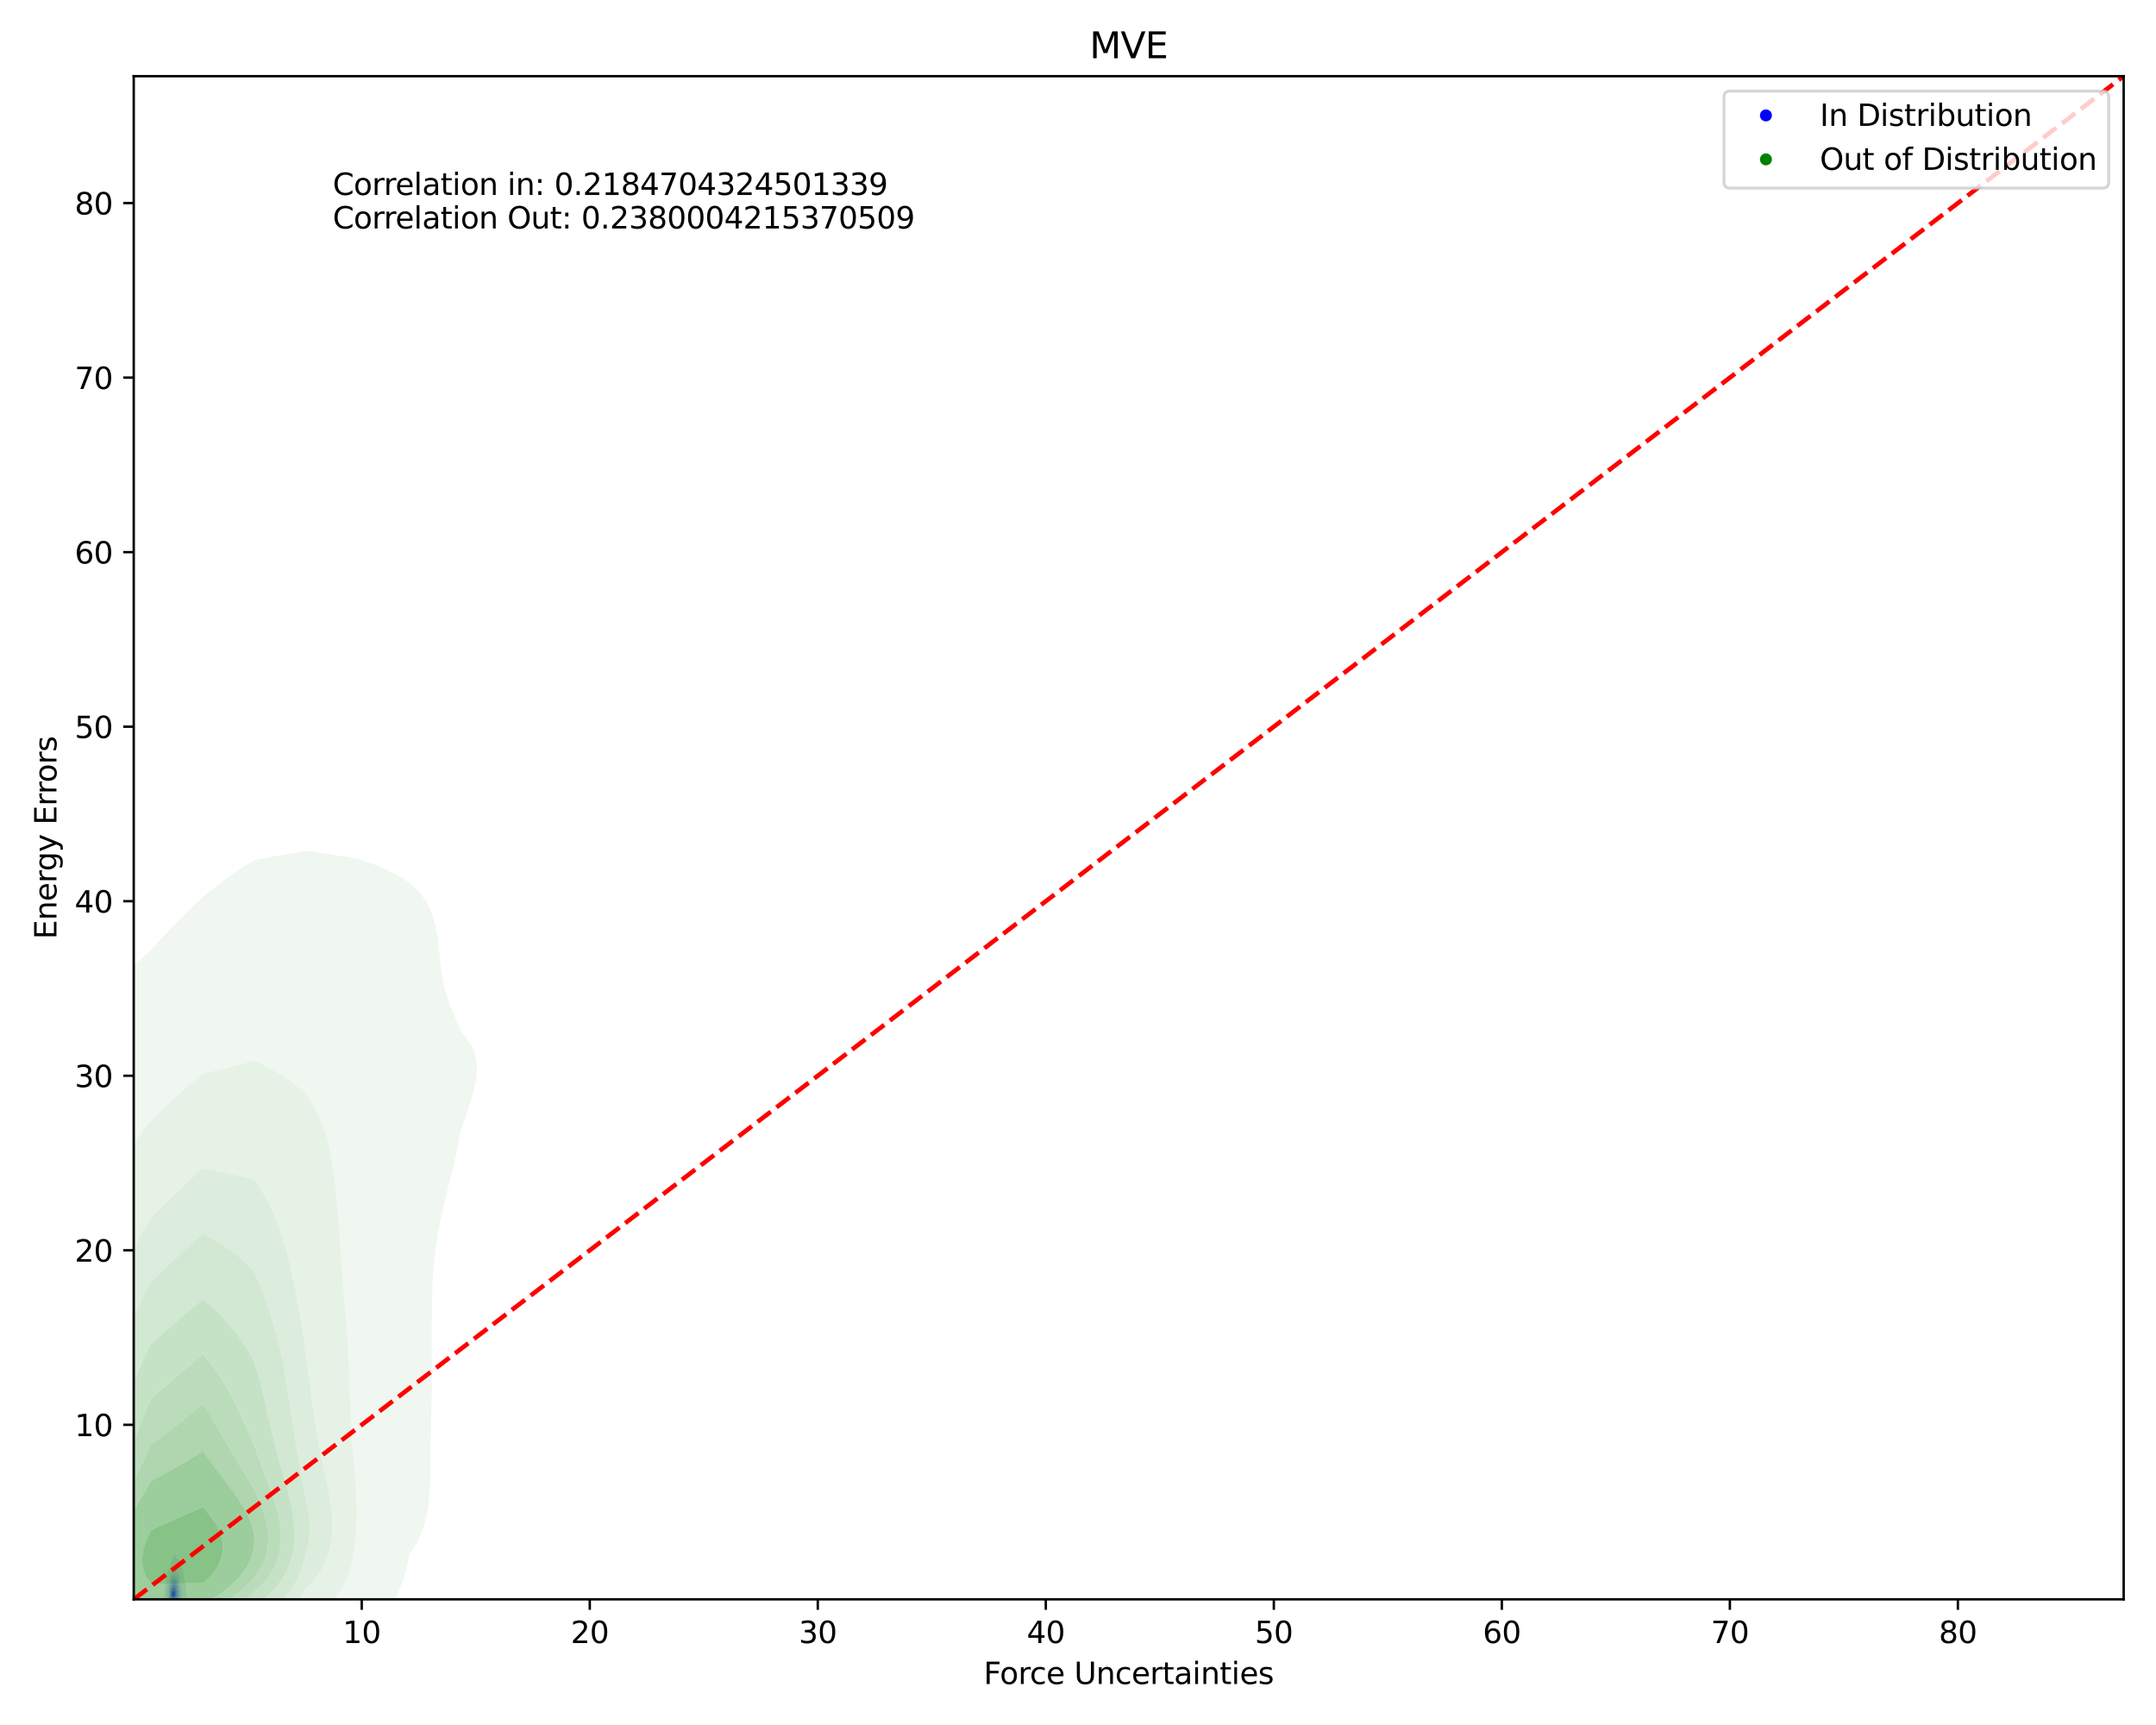 <?xml version="1.0" encoding="utf-8" standalone="no"?>
<!DOCTYPE svg PUBLIC "-//W3C//DTD SVG 1.1//EN"
  "http://www.w3.org/Graphics/SVG/1.1/DTD/svg11.dtd">
<svg xmlns:xlink="http://www.w3.org/1999/xlink" width="720pt" height="576pt" viewBox="0 0 720 576" xmlns="http://www.w3.org/2000/svg" version="1.1">
 <defs>
  <style type="text/css">*{stroke-linejoin: round; stroke-linecap: butt}</style>
 </defs>
 <g id="figure_1">
  <g id="patch_1">
   <path d="M 0 576 
L 720 576 
L 720 0 
L 0 0 
z
" style="fill: #ffffff"/>
  </g>
  <g id="axes_1">
   <g id="patch_2">
    <path d="M 44.66 534.04 
L 709.2 534.04 
L 709.2 25.44 
L 44.66 25.44 
z
" style="fill: #ffffff"/>
   </g>
   <g id="QuadContourSet_1">
    <path d="M 56.694 535.877 
L 56.807 535.937 
L 56.92 535.983 
L 57.034 536.015 
L 57.147 536.036 
L 57.26 536.049 
L 57.374 536.055 
L 57.487 536.057 
L 57.601 536.058 
L 57.714 536.057 
L 57.827 536.056 
L 57.941 536.052 
L 58.054 536.045 
L 58.168 536.035 
L 58.281 536.021 
L 58.394 536.001 
L 58.508 535.975 
L 58.621 535.941 
L 58.735 535.897 
L 58.842 535.847 
L 58.848 535.846 
L 58.961 535.824 
L 59.075 535.801 
L 59.188 535.779 
L 59.302 535.758 
L 59.415 535.74 
L 59.528 535.723 
L 59.642 535.701 
L 59.755 535.67 
L 59.869 535.625 
L 59.982 535.561 
L 60.095 535.472 
L 60.209 535.351 
L 60.215 535.344 
L 60.322 535.276 
L 60.436 535.189 
L 60.549 535.089 
L 60.662 534.978 
L 60.776 534.861 
L 60.796 534.841 
L 60.889 534.778 
L 61.003 534.698 
L 61.116 534.611 
L 61.229 534.513 
L 61.343 534.404 
L 61.41 534.337 
L 61.456 534.293 
L 61.57 534.182 
L 61.683 534.061 
L 61.796 533.927 
L 61.868 533.834 
L 61.91 533.757 
L 62.023 533.532 
L 62.116 533.331 
L 62.137 533.241 
L 62.24 532.827 
L 62.25 532.576 
L 62.262 532.324 
L 62.25 532.246 
L 62.191 531.821 
L 62.137 531.507 
L 62.117 531.317 
L 62.093 530.814 
L 62.092 530.311 
L 62.093 529.807 
L 62.078 529.304 
L 62.023 528.801 
L 62.023 528.801 
L 61.91 528.385 
L 61.873 528.297 
L 61.796 528.137 
L 61.683 527.927 
L 61.62 527.794 
L 61.57 527.625 
L 61.491 527.291 
L 61.456 526.911 
L 61.446 526.787 
L 61.423 526.284 
L 61.362 525.781 
L 61.343 525.684 
L 61.285 525.277 
L 61.229 524.954 
L 61.201 524.774 
L 61.116 524.408 
L 61.074 524.271 
L 61.003 524.092 
L 60.889 523.882 
L 60.811 523.767 
L 60.776 523.717 
L 60.662 523.566 
L 60.549 523.44 
L 60.436 523.316 
L 60.395 523.264 
L 60.322 523.139 
L 60.209 522.89 
L 60.162 522.761 
L 60.095 522.362 
L 60.081 522.257 
L 60.065 521.754 
L 60.022 521.251 
L 59.982 521.132 
L 59.869 520.925 
L 59.755 520.826 
L 59.642 520.777 
L 59.528 520.748 
L 59.526 520.747 
L 59.415 520.708 
L 59.302 520.64 
L 59.188 520.52 
L 59.075 520.331 
L 59.034 520.244 
L 58.961 520.023 
L 58.862 519.741 
L 58.848 519.691 
L 58.735 519.386 
L 58.635 519.237 
L 58.621 519.218 
L 58.508 519.159 
L 58.394 519.183 
L 58.316 519.237 
L 58.281 519.258 
L 58.168 519.345 
L 58.054 519.435 
L 57.941 519.529 
L 57.827 519.641 
L 57.75 519.741 
L 57.714 519.785 
L 57.601 519.981 
L 57.494 520.244 
L 57.487 520.265 
L 57.374 520.684 
L 57.358 520.747 
L 57.26 521.237 
L 57.257 521.251 
L 57.174 521.754 
L 57.147 521.973 
L 57.109 522.257 
L 57.034 522.701 
L 57.023 522.761 
L 56.92 523.024 
L 56.82 523.264 
L 56.807 523.281 
L 56.694 523.418 
L 56.58 523.562 
L 56.467 523.727 
L 56.441 523.767 
L 56.353 523.879 
L 56.24 524.062 
L 56.139 524.271 
L 56.127 524.3 
L 56.013 524.61 
L 55.963 524.774 
L 55.9 525.067 
L 55.856 525.277 
L 55.786 525.681 
L 55.768 525.781 
L 55.673 526.257 
L 55.667 526.284 
L 55.56 526.757 
L 55.553 526.787 
L 55.446 527.284 
L 55.445 527.291 
L 55.352 527.794 
L 55.333 527.913 
L 55.274 528.297 
L 55.219 528.706 
L 55.207 528.801 
L 55.137 529.304 
L 55.106 529.524 
L 55.063 529.807 
L 54.993 530.284 
L 54.988 530.311 
L 54.921 530.814 
L 54.879 531.307 
L 54.878 531.317 
L 54.854 531.821 
L 54.855 532.324 
L 54.879 532.802 
L 54.88 532.827 
L 54.922 533.331 
L 54.993 533.744 
L 55.008 533.834 
L 55.106 534.178 
L 55.167 534.337 
L 55.219 534.45 
L 55.333 534.638 
L 55.446 534.768 
L 55.525 534.841 
L 55.56 534.881 
L 55.673 535.017 
L 55.786 535.147 
L 55.9 535.268 
L 55.978 535.344 
L 56.013 535.395 
L 56.127 535.544 
L 56.24 535.653 
L 56.353 535.73 
L 56.467 535.786 
L 56.58 535.828 
L 56.648 535.847 
z
M 56.402 534.841 
L 56.353 534.789 
L 56.24 534.643 
L 56.127 534.451 
L 56.068 534.337 
L 56.013 534.224 
L 55.9 533.981 
L 55.833 533.834 
L 55.786 533.713 
L 55.673 533.412 
L 55.645 533.331 
L 55.56 532.898 
L 55.547 532.827 
L 55.527 532.324 
L 55.557 531.821 
L 55.56 531.8 
L 55.608 531.317 
L 55.673 530.824 
L 55.674 530.814 
L 55.747 530.311 
L 55.786 530.09 
L 55.838 529.807 
L 55.9 529.517 
L 55.948 529.304 
L 56.013 529.042 
L 56.08 528.801 
L 56.127 528.633 
L 56.229 528.297 
L 56.24 528.258 
L 56.353 527.843 
L 56.367 527.794 
L 56.467 527.334 
L 56.476 527.291 
L 56.568 526.787 
L 56.58 526.723 
L 56.673 526.284 
L 56.694 526.201 
L 56.807 525.854 
L 56.839 525.781 
L 56.92 525.617 
L 57.034 525.434 
L 57.147 525.277 
L 57.147 525.277 
L 57.26 525.101 
L 57.374 524.922 
L 57.467 524.774 
L 57.487 524.737 
L 57.601 524.54 
L 57.714 524.375 
L 57.811 524.271 
L 57.827 524.25 
L 57.941 524.167 
L 58.054 524.147 
L 58.168 524.182 
L 58.281 524.261 
L 58.293 524.271 
L 58.394 524.342 
L 58.508 524.422 
L 58.621 524.502 
L 58.735 524.588 
L 58.848 524.695 
L 58.915 524.774 
L 58.961 524.83 
L 59.075 524.98 
L 59.188 525.129 
L 59.302 525.255 
L 59.326 525.277 
L 59.415 525.337 
L 59.528 525.418 
L 59.642 525.534 
L 59.755 525.716 
L 59.785 525.781 
L 59.869 526.018 
L 59.93 526.284 
L 59.982 526.706 
L 59.99 526.787 
L 60.042 527.291 
L 60.095 527.631 
L 60.123 527.794 
L 60.209 528.158 
L 60.244 528.297 
L 60.322 528.602 
L 60.374 528.801 
L 60.436 529.089 
L 60.484 529.304 
L 60.549 529.621 
L 60.592 529.807 
L 60.662 530.112 
L 60.71 530.311 
L 60.776 530.621 
L 60.816 530.814 
L 60.889 531.307 
L 60.891 531.317 
L 60.933 531.821 
L 60.933 532.324 
L 60.889 532.714 
L 60.878 532.827 
L 60.776 533.228 
L 60.751 533.331 
L 60.662 533.547 
L 60.549 533.815 
L 60.541 533.834 
L 60.436 534.035 
L 60.322 534.223 
L 60.242 534.337 
L 60.209 534.386 
L 60.095 534.53 
L 59.982 534.64 
L 59.869 534.722 
L 59.755 534.781 
L 59.642 534.825 
L 59.591 534.841 
L 59.528 534.869 
L 59.415 534.916 
L 59.302 534.964 
L 59.188 535.015 
L 59.075 535.067 
L 58.961 535.117 
L 58.848 535.163 
L 58.735 535.202 
L 58.621 535.236 
L 58.508 535.263 
L 58.394 535.284 
L 58.281 535.3 
L 58.168 535.313 
L 58.054 535.321 
L 57.941 535.327 
L 57.827 535.33 
L 57.714 535.331 
L 57.601 535.331 
L 57.487 535.33 
L 57.374 535.326 
L 57.26 535.317 
L 57.147 535.302 
L 57.034 535.277 
L 56.92 535.239 
L 56.807 535.188 
L 56.694 535.121 
L 56.58 535.034 
L 56.467 534.92 
z
" clip-path="url(#p1385b803aa)" style="fill: #e8e8f3"/>
    <path d="M 56.467 534.92 
L 56.58 535.034 
L 56.694 535.121 
L 56.807 535.188 
L 56.92 535.239 
L 57.034 535.277 
L 57.147 535.302 
L 57.26 535.317 
L 57.374 535.326 
L 57.487 535.33 
L 57.601 535.331 
L 57.714 535.331 
L 57.827 535.33 
L 57.941 535.327 
L 58.054 535.321 
L 58.168 535.313 
L 58.281 535.3 
L 58.394 535.284 
L 58.508 535.263 
L 58.621 535.236 
L 58.735 535.202 
L 58.848 535.163 
L 58.961 535.117 
L 59.075 535.067 
L 59.188 535.015 
L 59.302 534.964 
L 59.415 534.916 
L 59.528 534.869 
L 59.591 534.841 
L 59.642 534.825 
L 59.755 534.781 
L 59.869 534.722 
L 59.982 534.64 
L 60.095 534.53 
L 60.209 534.386 
L 60.242 534.337 
L 60.322 534.223 
L 60.436 534.035 
L 60.541 533.834 
L 60.549 533.815 
L 60.662 533.547 
L 60.751 533.331 
L 60.776 533.228 
L 60.878 532.827 
L 60.889 532.714 
L 60.933 532.324 
L 60.933 531.821 
L 60.891 531.317 
L 60.889 531.307 
L 60.816 530.814 
L 60.776 530.621 
L 60.71 530.311 
L 60.662 530.112 
L 60.592 529.807 
L 60.549 529.621 
L 60.484 529.304 
L 60.436 529.089 
L 60.374 528.801 
L 60.322 528.602 
L 60.244 528.297 
L 60.209 528.158 
L 60.123 527.794 
L 60.095 527.631 
L 60.042 527.291 
L 59.99 526.787 
L 59.982 526.706 
L 59.93 526.284 
L 59.869 526.018 
L 59.785 525.781 
L 59.755 525.716 
L 59.642 525.534 
L 59.528 525.418 
L 59.415 525.337 
L 59.326 525.277 
L 59.302 525.255 
L 59.188 525.129 
L 59.075 524.98 
L 58.961 524.83 
L 58.915 524.774 
L 58.848 524.695 
L 58.735 524.588 
L 58.621 524.502 
L 58.508 524.422 
L 58.394 524.342 
L 58.293 524.271 
L 58.281 524.261 
L 58.168 524.182 
L 58.054 524.147 
L 57.941 524.167 
L 57.827 524.25 
L 57.811 524.271 
L 57.714 524.375 
L 57.601 524.54 
L 57.487 524.737 
L 57.467 524.774 
L 57.374 524.922 
L 57.26 525.101 
L 57.147 525.277 
L 57.147 525.277 
L 57.034 525.434 
L 56.92 525.617 
L 56.839 525.781 
L 56.807 525.854 
L 56.694 526.201 
L 56.673 526.284 
L 56.58 526.723 
L 56.568 526.787 
L 56.476 527.291 
L 56.467 527.334 
L 56.367 527.794 
L 56.353 527.843 
L 56.24 528.258 
L 56.229 528.297 
L 56.127 528.633 
L 56.08 528.801 
L 56.013 529.042 
L 55.948 529.304 
L 55.9 529.517 
L 55.838 529.807 
L 55.786 530.09 
L 55.747 530.311 
L 55.674 530.814 
L 55.673 530.824 
L 55.608 531.317 
L 55.56 531.8 
L 55.557 531.821 
L 55.527 532.324 
L 55.547 532.827 
L 55.56 532.898 
L 55.645 533.331 
L 55.673 533.412 
L 55.786 533.713 
L 55.833 533.834 
L 55.9 533.981 
L 56.013 534.224 
L 56.068 534.337 
L 56.127 534.451 
L 56.24 534.643 
L 56.353 534.789 
L 56.402 534.841 
z
M 57.12 534.841 
L 57.034 534.808 
L 56.92 534.749 
L 56.807 534.667 
L 56.694 534.561 
L 56.58 534.425 
L 56.52 534.337 
L 56.467 534.252 
L 56.353 534.034 
L 56.268 533.834 
L 56.24 533.742 
L 56.127 533.358 
L 56.118 533.331 
L 56.018 532.827 
L 56.013 532.778 
L 55.968 532.324 
L 55.974 531.821 
L 56.013 531.383 
L 56.018 531.317 
L 56.083 530.814 
L 56.127 530.565 
L 56.17 530.311 
L 56.24 529.988 
L 56.281 529.807 
L 56.353 529.535 
L 56.42 529.304 
L 56.467 529.148 
L 56.58 528.801 
L 56.58 528.801 
L 56.694 528.428 
L 56.735 528.297 
L 56.807 528.033 
L 56.876 527.794 
L 56.92 527.627 
L 57.023 527.291 
L 57.034 527.257 
L 57.147 526.951 
L 57.224 526.787 
L 57.26 526.712 
L 57.374 526.51 
L 57.487 526.337 
L 57.527 526.284 
L 57.601 526.174 
L 57.714 526.029 
L 57.827 525.916 
L 57.941 525.847 
L 58.054 525.827 
L 58.168 525.854 
L 58.281 525.92 
L 58.394 526.018 
L 58.508 526.141 
L 58.617 526.284 
L 58.621 526.288 
L 58.735 526.421 
L 58.848 526.559 
L 58.961 526.7 
L 59.032 526.787 
L 59.075 526.838 
L 59.188 526.984 
L 59.302 527.171 
L 59.358 527.291 
L 59.415 527.421 
L 59.528 527.763 
L 59.537 527.794 
L 59.642 528.147 
L 59.68 528.297 
L 59.755 528.58 
L 59.809 528.801 
L 59.869 529.077 
L 59.916 529.304 
L 59.982 529.671 
L 60.007 529.807 
L 60.092 530.311 
L 60.095 530.332 
L 60.182 530.814 
L 60.209 530.984 
L 60.265 531.317 
L 60.321 531.821 
L 60.322 531.841 
L 60.348 532.324 
L 60.325 532.827 
L 60.322 532.843 
L 60.232 533.331 
L 60.209 533.392 
L 60.095 533.671 
L 60.016 533.834 
L 59.982 533.885 
L 59.869 534.027 
L 59.755 534.136 
L 59.642 534.221 
L 59.528 534.291 
L 59.443 534.337 
L 59.415 534.354 
L 59.302 534.425 
L 59.188 534.495 
L 59.075 534.563 
L 58.961 534.626 
L 58.848 534.683 
L 58.735 534.732 
L 58.621 534.775 
L 58.508 534.81 
L 58.394 534.838 
L 58.38 534.841 
L 58.281 534.871 
L 58.168 534.897 
L 58.054 534.915 
L 57.941 534.927 
L 57.827 534.934 
L 57.714 534.937 
L 57.601 534.936 
L 57.487 534.931 
L 57.374 534.919 
L 57.26 534.895 
L 57.147 534.854 
z
" clip-path="url(#p1385b803aa)" style="fill: #d3d3f4"/>
    <path d="M 57.147 534.854 
L 57.26 534.895 
L 57.374 534.919 
L 57.487 534.931 
L 57.601 534.936 
L 57.714 534.937 
L 57.827 534.934 
L 57.941 534.927 
L 58.054 534.915 
L 58.168 534.897 
L 58.281 534.871 
L 58.38 534.841 
L 58.394 534.838 
L 58.508 534.81 
L 58.621 534.775 
L 58.735 534.732 
L 58.848 534.683 
L 58.961 534.626 
L 59.075 534.563 
L 59.188 534.495 
L 59.302 534.425 
L 59.415 534.354 
L 59.443 534.337 
L 59.528 534.291 
L 59.642 534.221 
L 59.755 534.136 
L 59.869 534.027 
L 59.982 533.885 
L 60.016 533.834 
L 60.095 533.671 
L 60.209 533.392 
L 60.232 533.331 
L 60.322 532.843 
L 60.325 532.827 
L 60.348 532.324 
L 60.322 531.841 
L 60.321 531.821 
L 60.265 531.317 
L 60.209 530.984 
L 60.182 530.814 
L 60.095 530.332 
L 60.092 530.311 
L 60.007 529.807 
L 59.982 529.671 
L 59.916 529.304 
L 59.869 529.077 
L 59.809 528.801 
L 59.755 528.58 
L 59.68 528.297 
L 59.642 528.147 
L 59.537 527.794 
L 59.528 527.763 
L 59.415 527.421 
L 59.358 527.291 
L 59.302 527.171 
L 59.188 526.984 
L 59.075 526.838 
L 59.032 526.787 
L 58.961 526.7 
L 58.848 526.559 
L 58.735 526.421 
L 58.621 526.288 
L 58.617 526.284 
L 58.508 526.141 
L 58.394 526.018 
L 58.281 525.92 
L 58.168 525.854 
L 58.054 525.827 
L 57.941 525.847 
L 57.827 525.916 
L 57.714 526.029 
L 57.601 526.174 
L 57.527 526.284 
L 57.487 526.337 
L 57.374 526.51 
L 57.26 526.712 
L 57.224 526.787 
L 57.147 526.951 
L 57.034 527.257 
L 57.023 527.291 
L 56.92 527.627 
L 56.876 527.794 
L 56.807 528.033 
L 56.735 528.297 
L 56.694 528.428 
L 56.58 528.801 
L 56.58 528.801 
L 56.467 529.148 
L 56.42 529.304 
L 56.353 529.535 
L 56.281 529.807 
L 56.24 529.988 
L 56.17 530.311 
L 56.127 530.565 
L 56.083 530.814 
L 56.018 531.317 
L 56.013 531.383 
L 55.974 531.821 
L 55.968 532.324 
L 56.013 532.778 
L 56.018 532.827 
L 56.118 533.331 
L 56.127 533.358 
L 56.24 533.742 
L 56.268 533.834 
L 56.353 534.034 
L 56.467 534.252 
L 56.52 534.337 
L 56.58 534.425 
L 56.694 534.561 
L 56.807 534.667 
L 56.92 534.749 
L 57.034 534.808 
L 57.12 534.841 
z
M 56.886 534.337 
L 56.807 534.248 
L 56.694 534.087 
L 56.58 533.881 
L 56.557 533.834 
L 56.467 533.562 
L 56.398 533.331 
L 56.353 533.044 
L 56.317 532.827 
L 56.283 532.324 
L 56.287 531.821 
L 56.323 531.317 
L 56.353 531.078 
L 56.386 530.814 
L 56.467 530.376 
L 56.479 530.311 
L 56.58 529.914 
L 56.611 529.807 
L 56.694 529.547 
L 56.78 529.304 
L 56.807 529.225 
L 56.92 528.911 
L 56.962 528.801 
L 57.034 528.586 
L 57.137 528.297 
L 57.147 528.269 
L 57.26 527.969 
L 57.343 527.794 
L 57.374 527.727 
L 57.487 527.534 
L 57.601 527.39 
L 57.707 527.291 
L 57.714 527.284 
L 57.827 527.197 
L 57.941 527.14 
L 58.054 527.111 
L 58.168 527.111 
L 58.281 527.14 
L 58.394 527.2 
L 58.508 527.291 
L 58.508 527.291 
L 58.621 527.406 
L 58.735 527.546 
L 58.848 527.705 
L 58.907 527.794 
L 58.961 527.876 
L 59.075 528.065 
L 59.188 528.294 
L 59.19 528.297 
L 59.302 528.555 
L 59.389 528.801 
L 59.415 528.881 
L 59.528 529.288 
L 59.532 529.304 
L 59.639 529.807 
L 59.642 529.821 
L 59.733 530.311 
L 59.755 530.434 
L 59.822 530.814 
L 59.869 531.109 
L 59.901 531.317 
L 59.958 531.821 
L 59.982 532.324 
L 59.958 532.827 
L 59.869 533.212 
L 59.836 533.331 
L 59.755 533.48 
L 59.642 533.652 
L 59.528 533.791 
L 59.489 533.834 
L 59.415 533.901 
L 59.302 533.999 
L 59.188 534.089 
L 59.075 534.173 
L 58.961 534.25 
L 58.848 534.319 
L 58.816 534.337 
L 58.735 534.389 
L 58.621 534.453 
L 58.508 534.506 
L 58.394 534.549 
L 58.281 534.583 
L 58.168 534.608 
L 58.054 534.626 
L 57.941 534.638 
L 57.827 534.644 
L 57.714 534.647 
L 57.601 534.645 
L 57.487 534.638 
L 57.374 534.622 
L 57.26 534.592 
L 57.147 534.545 
L 57.034 534.473 
L 56.92 534.373 
z
" clip-path="url(#p1385b803aa)" style="fill: #bcbcf5"/>
    <path d="M 56.92 534.373 
L 57.034 534.473 
L 57.147 534.545 
L 57.26 534.592 
L 57.374 534.622 
L 57.487 534.638 
L 57.601 534.645 
L 57.714 534.647 
L 57.827 534.644 
L 57.941 534.638 
L 58.054 534.626 
L 58.168 534.608 
L 58.281 534.583 
L 58.394 534.549 
L 58.508 534.506 
L 58.621 534.453 
L 58.735 534.389 
L 58.816 534.337 
L 58.848 534.319 
L 58.961 534.25 
L 59.075 534.173 
L 59.188 534.089 
L 59.302 533.999 
L 59.415 533.901 
L 59.489 533.834 
L 59.528 533.791 
L 59.642 533.652 
L 59.755 533.48 
L 59.836 533.331 
L 59.869 533.212 
L 59.958 532.827 
L 59.982 532.324 
L 59.958 531.821 
L 59.901 531.317 
L 59.869 531.109 
L 59.822 530.814 
L 59.755 530.434 
L 59.733 530.311 
L 59.642 529.821 
L 59.639 529.807 
L 59.532 529.304 
L 59.528 529.288 
L 59.415 528.881 
L 59.389 528.801 
L 59.302 528.555 
L 59.19 528.297 
L 59.188 528.294 
L 59.075 528.065 
L 58.961 527.876 
L 58.907 527.794 
L 58.848 527.705 
L 58.735 527.546 
L 58.621 527.406 
L 58.508 527.291 
L 58.508 527.291 
L 58.394 527.2 
L 58.281 527.14 
L 58.168 527.111 
L 58.054 527.111 
L 57.941 527.14 
L 57.827 527.197 
L 57.714 527.284 
L 57.707 527.291 
L 57.601 527.39 
L 57.487 527.534 
L 57.374 527.727 
L 57.343 527.794 
L 57.26 527.969 
L 57.147 528.269 
L 57.137 528.297 
L 57.034 528.586 
L 56.962 528.801 
L 56.92 528.911 
L 56.807 529.225 
L 56.78 529.304 
L 56.694 529.547 
L 56.611 529.807 
L 56.58 529.914 
L 56.479 530.311 
L 56.467 530.376 
L 56.386 530.814 
L 56.353 531.078 
L 56.323 531.317 
L 56.287 531.821 
L 56.283 532.324 
L 56.317 532.827 
L 56.353 533.044 
L 56.398 533.331 
L 56.467 533.562 
L 56.557 533.834 
L 56.58 533.881 
L 56.694 534.087 
L 56.807 534.248 
L 56.886 534.337 
z
M 57.342 534.337 
L 57.26 534.309 
L 57.147 534.246 
L 57.034 534.151 
L 56.92 534.019 
L 56.807 533.844 
L 56.801 533.834 
L 56.694 533.561 
L 56.617 533.331 
L 56.58 533.102 
L 56.536 532.827 
L 56.511 532.324 
L 56.524 531.821 
L 56.567 531.317 
L 56.58 531.222 
L 56.641 530.814 
L 56.694 530.578 
L 56.762 530.311 
L 56.807 530.168 
L 56.92 529.857 
L 56.941 529.807 
L 57.034 529.575 
L 57.147 529.311 
L 57.15 529.304 
L 57.26 529.028 
L 57.362 528.801 
L 57.374 528.772 
L 57.487 528.545 
L 57.601 528.374 
L 57.67 528.297 
L 57.714 528.248 
L 57.827 528.157 
L 57.941 528.096 
L 58.054 528.062 
L 58.168 528.058 
L 58.281 528.088 
L 58.394 528.158 
L 58.508 528.27 
L 58.53 528.297 
L 58.621 528.406 
L 58.735 528.557 
L 58.848 528.72 
L 58.898 528.801 
L 58.961 528.902 
L 59.075 529.128 
L 59.146 529.304 
L 59.188 529.43 
L 59.295 529.807 
L 59.302 529.835 
L 59.41 530.311 
L 59.415 530.33 
L 59.521 530.814 
L 59.528 530.851 
L 59.616 531.317 
L 59.642 531.517 
L 59.679 531.821 
L 59.698 532.324 
L 59.649 532.827 
L 59.642 532.85 
L 59.528 533.189 
L 59.472 533.331 
L 59.415 533.415 
L 59.302 533.567 
L 59.188 533.701 
L 59.075 533.821 
L 59.063 533.834 
L 58.961 533.924 
L 58.848 534.015 
L 58.735 534.095 
L 58.621 534.164 
L 58.508 534.222 
L 58.394 534.27 
L 58.281 534.308 
L 58.168 534.337 
L 58.168 534.337 
L 58.054 534.362 
L 57.941 534.378 
L 57.827 534.386 
L 57.714 534.389 
L 57.601 534.386 
L 57.487 534.374 
L 57.374 534.349 
z
" clip-path="url(#p1385b803aa)" style="fill: #a2a2f7"/>
    <path d="M 57.374 534.349 
L 57.487 534.374 
L 57.601 534.386 
L 57.714 534.389 
L 57.827 534.386 
L 57.941 534.378 
L 58.054 534.362 
L 58.168 534.337 
L 58.168 534.337 
L 58.281 534.308 
L 58.394 534.27 
L 58.508 534.222 
L 58.621 534.164 
L 58.735 534.095 
L 58.848 534.015 
L 58.961 533.924 
L 59.063 533.834 
L 59.075 533.821 
L 59.188 533.701 
L 59.302 533.567 
L 59.415 533.415 
L 59.472 533.331 
L 59.528 533.189 
L 59.642 532.85 
L 59.649 532.827 
L 59.698 532.324 
L 59.679 531.821 
L 59.642 531.517 
L 59.616 531.317 
L 59.528 530.851 
L 59.521 530.814 
L 59.415 530.33 
L 59.41 530.311 
L 59.302 529.835 
L 59.295 529.807 
L 59.188 529.43 
L 59.146 529.304 
L 59.075 529.128 
L 58.961 528.902 
L 58.898 528.801 
L 58.848 528.72 
L 58.735 528.557 
L 58.621 528.406 
L 58.53 528.297 
L 58.508 528.27 
L 58.394 528.158 
L 58.281 528.088 
L 58.168 528.058 
L 58.054 528.062 
L 57.941 528.096 
L 57.827 528.157 
L 57.714 528.248 
L 57.67 528.297 
L 57.601 528.374 
L 57.487 528.545 
L 57.374 528.772 
L 57.362 528.801 
L 57.26 529.028 
L 57.15 529.304 
L 57.147 529.311 
L 57.034 529.575 
L 56.941 529.807 
L 56.92 529.857 
L 56.807 530.168 
L 56.762 530.311 
L 56.694 530.578 
L 56.641 530.814 
L 56.58 531.222 
L 56.567 531.317 
L 56.524 531.821 
L 56.511 532.324 
L 56.536 532.827 
L 56.58 533.102 
L 56.617 533.331 
L 56.694 533.561 
L 56.801 533.834 
L 56.807 533.844 
L 56.92 534.019 
L 57.034 534.151 
L 57.147 534.246 
L 57.26 534.309 
L 57.342 534.337 
z
M 57.031 533.834 
L 56.92 533.62 
L 56.807 533.331 
L 56.807 533.331 
L 56.718 532.827 
L 56.697 532.324 
L 56.718 531.821 
L 56.778 531.317 
L 56.807 531.161 
L 56.885 530.814 
L 56.92 530.692 
L 57.034 530.375 
L 57.061 530.311 
L 57.147 530.11 
L 57.26 529.878 
L 57.298 529.807 
L 57.374 529.644 
L 57.487 529.428 
L 57.566 529.304 
L 57.601 529.244 
L 57.714 529.092 
L 57.827 528.987 
L 57.941 528.923 
L 58.054 528.896 
L 58.168 528.906 
L 58.281 528.953 
L 58.394 529.037 
L 58.508 529.151 
L 58.621 529.286 
L 58.635 529.304 
L 58.735 529.436 
L 58.848 529.631 
L 58.927 529.807 
L 58.961 529.899 
L 59.075 530.266 
L 59.087 530.311 
L 59.188 530.676 
L 59.223 530.814 
L 59.302 531.115 
L 59.349 531.317 
L 59.415 531.717 
L 59.431 531.821 
L 59.449 532.324 
L 59.415 532.578 
L 59.38 532.827 
L 59.302 533.026 
L 59.188 533.278 
L 59.162 533.331 
L 59.075 533.446 
L 58.961 533.58 
L 58.848 533.699 
L 58.735 533.805 
L 58.701 533.834 
L 58.621 533.893 
L 58.508 533.965 
L 58.394 534.025 
L 58.281 534.073 
L 58.168 534.109 
L 58.054 534.135 
L 57.941 534.151 
L 57.827 534.16 
L 57.714 534.162 
L 57.601 534.157 
L 57.487 534.141 
L 57.374 534.109 
L 57.26 534.053 
L 57.147 533.965 
L 57.034 533.838 
z
" clip-path="url(#p1385b803aa)" style="fill: #8a8af8"/>
    <path d="M 57.034 533.838 
L 57.147 533.965 
L 57.26 534.053 
L 57.374 534.109 
L 57.487 534.141 
L 57.601 534.157 
L 57.714 534.162 
L 57.827 534.16 
L 57.941 534.151 
L 58.054 534.135 
L 58.168 534.109 
L 58.281 534.073 
L 58.394 534.025 
L 58.508 533.965 
L 58.621 533.893 
L 58.701 533.834 
L 58.735 533.805 
L 58.848 533.699 
L 58.961 533.58 
L 59.075 533.446 
L 59.162 533.331 
L 59.188 533.278 
L 59.302 533.026 
L 59.38 532.827 
L 59.415 532.578 
L 59.449 532.324 
L 59.431 531.821 
L 59.415 531.717 
L 59.349 531.317 
L 59.302 531.115 
L 59.223 530.814 
L 59.188 530.676 
L 59.087 530.311 
L 59.075 530.266 
L 58.961 529.899 
L 58.927 529.807 
L 58.848 529.631 
L 58.735 529.436 
L 58.635 529.304 
L 58.621 529.286 
L 58.508 529.151 
L 58.394 529.037 
L 58.281 528.953 
L 58.168 528.906 
L 58.054 528.896 
L 57.941 528.923 
L 57.827 528.987 
L 57.714 529.092 
L 57.601 529.244 
L 57.566 529.304 
L 57.487 529.428 
L 57.374 529.644 
L 57.298 529.807 
L 57.26 529.878 
L 57.147 530.11 
L 57.061 530.311 
L 57.034 530.375 
L 56.92 530.692 
L 56.885 530.814 
L 56.807 531.161 
L 56.778 531.317 
L 56.718 531.821 
L 56.697 532.324 
L 56.718 532.827 
L 56.807 533.331 
L 56.807 533.331 
L 56.92 533.62 
L 57.031 533.834 
z
M 57.385 533.834 
L 57.374 533.829 
L 57.26 533.736 
L 57.147 533.591 
L 57.034 533.382 
L 57.011 533.331 
L 56.92 532.905 
L 56.905 532.827 
L 56.885 532.324 
L 56.92 531.821 
L 56.92 531.821 
L 57.01 531.317 
L 57.034 531.227 
L 57.147 530.883 
L 57.175 530.814 
L 57.26 530.623 
L 57.374 530.411 
L 57.437 530.311 
L 57.487 530.22 
L 57.601 530.047 
L 57.714 529.91 
L 57.827 529.81 
L 57.832 529.807 
L 57.941 529.74 
L 58.054 529.713 
L 58.168 529.73 
L 58.281 529.788 
L 58.305 529.807 
L 58.394 529.879 
L 58.508 530.009 
L 58.621 530.185 
L 58.684 530.311 
L 58.735 530.423 
L 58.848 530.731 
L 58.875 530.814 
L 58.961 531.08 
L 59.032 531.317 
L 59.075 531.494 
L 59.146 531.821 
L 59.174 532.324 
L 59.09 532.827 
L 59.075 532.86 
L 58.961 533.096 
L 58.848 533.306 
L 58.834 533.331 
L 58.735 533.441 
L 58.621 533.552 
L 58.508 533.648 
L 58.394 533.729 
L 58.281 533.794 
L 58.19 533.834 
L 58.168 533.842 
L 58.054 533.874 
L 57.941 533.894 
L 57.827 533.905 
L 57.714 533.906 
L 57.601 533.898 
L 57.487 533.874 
z
" clip-path="url(#p1385b803aa)" style="fill: #6e6ef9"/>
    <path d="M 57.487 533.874 
L 57.601 533.898 
L 57.714 533.906 
L 57.827 533.905 
L 57.941 533.894 
L 58.054 533.874 
L 58.168 533.842 
L 58.19 533.834 
L 58.281 533.794 
L 58.394 533.729 
L 58.508 533.648 
L 58.621 533.552 
L 58.735 533.441 
L 58.834 533.331 
L 58.848 533.306 
L 58.961 533.096 
L 59.075 532.86 
L 59.09 532.827 
L 59.174 532.324 
L 59.146 531.821 
L 59.075 531.494 
L 59.032 531.317 
L 58.961 531.08 
L 58.875 530.814 
L 58.848 530.731 
L 58.735 530.423 
L 58.684 530.311 
L 58.621 530.185 
L 58.508 530.009 
L 58.394 529.879 
L 58.305 529.807 
L 58.281 529.788 
L 58.168 529.73 
L 58.054 529.713 
L 57.941 529.74 
L 57.832 529.807 
L 57.827 529.81 
L 57.714 529.91 
L 57.601 530.047 
L 57.487 530.22 
L 57.437 530.311 
L 57.374 530.411 
L 57.26 530.623 
L 57.175 530.814 
L 57.147 530.883 
L 57.034 531.227 
L 57.01 531.317 
L 56.92 531.821 
L 56.92 531.821 
L 56.885 532.324 
L 56.905 532.827 
L 56.92 532.905 
L 57.011 533.331 
L 57.034 533.382 
L 57.147 533.591 
L 57.26 533.736 
L 57.374 533.829 
L 57.385 533.834 
z
M 57.226 533.331 
L 57.147 533.088 
L 57.082 532.827 
L 57.061 532.324 
L 57.114 531.821 
L 57.147 531.671 
L 57.247 531.317 
L 57.26 531.281 
L 57.374 531.033 
L 57.487 530.836 
L 57.502 530.814 
L 57.601 530.673 
L 57.714 530.544 
L 57.827 530.451 
L 57.941 530.395 
L 58.054 530.381 
L 58.168 530.413 
L 58.281 530.494 
L 58.394 530.626 
L 58.508 530.814 
L 58.508 530.814 
L 58.621 531.064 
L 58.718 531.317 
L 58.735 531.371 
L 58.848 531.77 
L 58.861 531.821 
L 58.905 532.324 
L 58.848 532.634 
L 58.811 532.827 
L 58.735 532.968 
L 58.621 533.158 
L 58.508 533.326 
L 58.504 533.331 
L 58.394 533.42 
L 58.281 533.495 
L 58.168 533.552 
L 58.054 533.593 
L 57.941 533.619 
L 57.827 533.632 
L 57.714 533.632 
L 57.601 533.616 
L 57.487 533.577 
L 57.374 533.504 
L 57.26 533.383 
z
" clip-path="url(#p1385b803aa)" style="fill: #5151fb"/>
    <path d="M 57.26 533.383 
L 57.374 533.504 
L 57.487 533.577 
L 57.601 533.616 
L 57.714 533.632 
L 57.827 533.632 
L 57.941 533.619 
L 58.054 533.593 
L 58.168 533.552 
L 58.281 533.495 
L 58.394 533.42 
L 58.504 533.331 
L 58.508 533.326 
L 58.621 533.158 
L 58.735 532.968 
L 58.811 532.827 
L 58.848 532.634 
L 58.905 532.324 
L 58.861 531.821 
L 58.848 531.77 
L 58.735 531.371 
L 58.718 531.317 
L 58.621 531.064 
L 58.508 530.814 
L 58.508 530.814 
L 58.394 530.626 
L 58.281 530.494 
L 58.168 530.413 
L 58.054 530.381 
L 57.941 530.395 
L 57.827 530.451 
L 57.714 530.544 
L 57.601 530.673 
L 57.502 530.814 
L 57.487 530.836 
L 57.374 531.033 
L 57.26 531.281 
L 57.247 531.317 
L 57.147 531.671 
L 57.114 531.821 
L 57.061 532.324 
L 57.082 532.827 
L 57.147 533.088 
L 57.226 533.331 
z
M 57.306 532.827 
L 57.274 532.324 
L 57.362 531.821 
L 57.374 531.787 
L 57.487 531.526 
L 57.601 531.33 
L 57.61 531.317 
L 57.714 531.208 
L 57.827 531.131 
L 57.941 531.099 
L 58.054 531.118 
L 58.168 531.192 
L 58.278 531.317 
L 58.281 531.322 
L 58.394 531.543 
L 58.508 531.821 
L 58.508 531.821 
L 58.58 532.324 
L 58.508 532.662 
L 58.47 532.827 
L 58.394 532.931 
L 58.281 533.061 
L 58.168 533.163 
L 58.054 533.238 
L 57.941 533.285 
L 57.827 533.308 
L 57.714 533.303 
L 57.601 533.263 
L 57.487 533.168 
L 57.374 532.993 
z
" clip-path="url(#p1385b803aa)" style="fill: #3434fc"/>
    <path d="M 57.374 532.993 
L 57.487 533.168 
L 57.601 533.263 
L 57.714 533.303 
L 57.827 533.308 
L 57.941 533.285 
L 58.054 533.238 
L 58.168 533.163 
L 58.281 533.061 
L 58.394 532.931 
L 58.47 532.827 
L 58.508 532.662 
L 58.58 532.324 
L 58.508 531.821 
L 58.508 531.821 
L 58.394 531.543 
L 58.281 531.322 
L 58.278 531.317 
L 58.168 531.192 
L 58.054 531.118 
L 57.941 531.099 
L 57.827 531.131 
L 57.714 531.208 
L 57.61 531.317 
L 57.601 531.33 
L 57.487 531.526 
L 57.374 531.787 
L 57.362 531.821 
L 57.274 532.324 
L 57.306 532.827 
z
" clip-path="url(#p1385b803aa)" style="fill: #1212fe"/>
   </g>
   <g id="QuadContourSet_2">
    <path d="M 50.512 570.374 
L 54.487 569.825 
L 67.742 568.19 
L 73.028 566.93 
L 82.729 564.035 
L 84.972 563.218 
L 91.688 561.14 
L 98.111 558.244 
L 102.003 555.349 
L 102.202 555.186 
L 109.303 552.454 
L 114.064 549.559 
L 117.087 546.663 
L 119.071 543.768 
L 119.433 543.14 
L 123.867 540.873 
L 127.949 537.977 
L 130.741 535.082 
L 132.691 532.187 
L 134.079 529.292 
L 135.087 526.396 
L 135.835 523.501 
L 136.403 520.606 
L 136.663 518.954 
L 137.614 517.711 
L 139.376 514.815 
L 140.698 511.92 
L 141.683 509.025 
L 142.408 506.13 
L 142.928 503.234 
L 143.286 500.339 
L 143.516 497.444 
L 143.649 494.549 
L 143.714 491.653 
L 143.739 488.758 
L 143.75 485.863 
L 143.768 482.967 
L 143.808 480.072 
L 143.872 477.177 
L 143.954 474.282 
L 144.041 471.386 
L 144.117 468.491 
L 144.173 465.596 
L 144.202 462.701 
L 144.209 459.805 
L 144.201 456.91 
L 144.186 454.015 
L 144.172 451.12 
L 144.165 448.224 
L 144.166 445.329 
L 144.177 442.434 
L 144.197 439.538 
L 144.231 436.643 
L 144.282 433.748 
L 144.359 430.853 
L 144.474 427.957 
L 144.64 425.062 
L 144.867 422.167 
L 145.162 419.272 
L 145.53 416.376 
L 145.968 413.481 
L 146.472 410.586 
L 147.037 407.691 
L 147.655 404.795 
L 148.32 401.9 
L 149.02 399.005 
L 149.742 396.11 
L 150.469 393.214 
L 151.183 390.319 
L 151.864 387.424 
L 152.502 384.528 
L 153.091 381.633 
L 153.634 378.738 
L 153.893 377.25 
L 154.441 375.843 
L 155.483 372.947 
L 156.453 370.052 
L 157.351 367.157 
L 158.149 364.262 
L 158.789 361.366 
L 159.186 358.471 
L 159.226 355.576 
L 158.781 352.681 
L 157.731 349.785 
L 156.009 346.89 
L 153.893 344.259 
L 153.792 343.995 
L 152.59 341.099 
L 151.35 338.204 
L 150.189 335.309 
L 149.19 332.414 
L 148.391 329.518 
L 147.783 326.623 
L 147.33 323.728 
L 146.979 320.833 
L 146.671 317.937 
L 146.347 315.042 
L 145.947 312.147 
L 145.407 309.252 
L 144.651 306.356 
L 143.578 303.461 
L 142.045 300.566 
L 139.845 297.671 
L 136.663 294.775 
L 136.663 294.775 
L 132.178 291.88 
L 125.853 288.985 
L 119.433 286.765 
L 115.398 286.089 
L 102.202 284.069 
L 90.905 286.089 
L 84.972 287.202 
L 82.011 288.985 
L 77.629 291.88 
L 73.689 294.775 
L 70.027 297.671 
L 67.742 299.499 
L 66.634 300.566 
L 63.615 303.461 
L 60.697 306.356 
L 57.851 309.252 
L 55.077 312.147 
L 52.392 315.042 
L 50.512 317.114 
L 49.595 317.937 
L 46.523 320.833 
L 43.875 323.728 
L 41.622 326.623 
L 39.718 329.518 
L 38.118 332.414 
L 36.769 335.309 
L 35.623 338.204 
L 34.63 341.099 
L 33.744 343.995 
L 33.282 345.577 
L 32.567 346.89 
L 30.997 349.785 
L 29.454 352.681 
L 27.928 355.576 
L 26.427 358.471 
L 24.975 361.366 
L 23.594 364.262 
L 22.307 367.157 
L 21.127 370.052 
L 20.06 372.947 
L 19.106 375.843 
L 18.259 378.738 
L 17.512 381.633 
L 16.853 384.528 
L 16.272 387.424 
L 16.052 388.604 
L 15.117 390.319 
L 13.672 393.214 
L 12.373 396.11 
L 11.191 399.005 
L 10.102 401.9 
L 9.092 404.795 
L 8.152 407.691 
L 7.28 410.586 
L 6.473 413.481 
L 5.731 416.376 
L 5.052 419.272 
L 4.433 422.167 
L 3.868 425.062 
L 3.353 427.957 
L 2.881 430.853 
L 2.446 433.748 
L 2.043 436.643 
L 1.666 439.538 
L 1.312 442.434 
L 0.98 445.329 
L 0.668 448.224 
L 0.376 451.12 
L 0.102 454.015 
L -0.153 456.91 
L -0.391 459.805 
L -0.612 462.701 
L -0.819 465.596 
L -1.011 468.491 
L -1.178 471.156 
L -1.247 471.386 
L -2.092 474.282 
L -2.888 477.177 
L -3.643 480.072 
L -4.365 482.967 
L -5.058 485.863 
L -5.731 488.758 
L -6.388 491.653 
L -7.037 494.549 
L -7.682 497.444 
L -8.326 500.339 
L -8.968 503.234 
L -9.605 506.13 
L -10.227 509.025 
L -10.821 511.92 
L -11.372 514.815 
L -11.864 517.711 
L -12.279 520.606 
L -12.601 523.501 
L -12.815 526.396 
L -12.902 529.292 
L -12.842 532.187 
L -12.605 535.082 
L -12.148 537.977 
L -11.41 540.873 
L -10.298 543.768 
L -8.67 546.663 
L -6.309 549.559 
L -2.874 552.454 
L -1.178 553.591 
L -0.201 555.349 
L 2.116 558.244 
L 5.857 561.14 
L 12.002 564.035 
L 16.052 565.477 
L 20.535 566.93 
L 33.282 569.708 
L 37.06 569.825 
z
M 35.641 558.244 
L 33.282 557.98 
L 25.228 555.349 
L 19.593 552.454 
L 16.109 549.559 
L 16.052 549.499 
L 11.978 546.663 
L 9.127 543.768 
L 7.179 540.873 
L 5.863 537.977 
L 5.004 535.082 
L 4.486 532.187 
L 4.231 529.292 
L 4.187 526.396 
L 4.317 523.501 
L 4.595 520.606 
L 4.997 517.711 
L 5.505 514.815 
L 6.097 511.92 
L 6.755 509.025 
L 7.459 506.13 
L 8.19 503.234 
L 8.935 500.339 
L 9.683 497.444 
L 10.428 494.549 
L 11.172 491.653 
L 11.918 488.758 
L 12.671 485.863 
L 13.439 482.967 
L 14.23 480.072 
L 15.05 477.177 
L 15.909 474.282 
L 16.052 473.806 
L 16.329 471.386 
L 16.675 468.491 
L 17.041 465.596 
L 17.43 462.701 
L 17.844 459.805 
L 18.288 456.91 
L 18.762 454.015 
L 19.271 451.12 
L 19.814 448.224 
L 20.393 445.329 
L 21.009 442.434 
L 21.663 439.538 
L 22.357 436.643 
L 23.095 433.748 
L 23.882 430.853 
L 24.728 427.957 
L 25.64 425.062 
L 26.63 422.167 
L 27.707 419.272 
L 28.881 416.376 
L 30.161 413.481 
L 31.551 410.586 
L 33.057 407.691 
L 33.282 407.266 
L 34.129 404.795 
L 35.17 401.9 
L 36.271 399.005 
L 37.443 396.11 
L 38.697 393.214 
L 40.051 390.319 
L 41.53 387.424 
L 43.157 384.528 
L 44.96 381.633 
L 46.968 378.738 
L 49.207 375.843 
L 50.512 374.272 
L 51.817 372.947 
L 54.734 370.052 
L 57.788 367.157 
L 60.976 364.262 
L 64.296 361.366 
L 67.742 358.471 
L 67.742 358.471 
L 79.726 355.576 
L 84.972 354.147 
L 87.874 355.576 
L 93.163 358.471 
L 97.525 361.366 
L 101.026 364.262 
L 102.202 365.421 
L 103.416 367.157 
L 105.168 370.052 
L 106.621 372.947 
L 107.814 375.843 
L 108.787 378.738 
L 109.579 381.633 
L 110.228 384.528 
L 110.765 387.424 
L 111.22 390.319 
L 111.615 393.214 
L 111.966 396.11 
L 112.282 399.005 
L 112.568 401.9 
L 112.826 404.795 
L 113.057 407.691 
L 113.266 410.586 
L 113.458 413.481 
L 113.642 416.376 
L 113.828 419.272 
L 114.025 422.167 
L 114.24 425.062 
L 114.473 427.957 
L 114.722 430.853 
L 114.98 433.748 
L 115.236 436.643 
L 115.481 439.538 
L 115.708 442.434 
L 115.91 445.329 
L 116.088 448.224 
L 116.242 451.12 
L 116.376 454.015 
L 116.495 456.91 
L 116.603 459.805 
L 116.706 462.701 
L 116.808 465.596 
L 116.915 468.491 
L 117.032 471.386 
L 117.167 474.282 
L 117.324 477.177 
L 117.509 480.072 
L 117.72 482.967 
L 117.955 485.863 
L 118.204 488.758 
L 118.452 491.653 
L 118.685 494.549 
L 118.884 497.444 
L 119.036 500.339 
L 119.126 503.234 
L 119.145 506.13 
L 119.082 509.025 
L 118.927 511.92 
L 118.668 514.815 
L 118.286 517.711 
L 117.755 520.606 
L 117.034 523.501 
L 116.066 526.396 
L 114.76 529.292 
L 112.984 532.187 
L 110.535 535.082 
L 107.094 537.977 
L 102.202 540.854 
L 102.187 540.873 
L 99.623 543.768 
L 95.985 546.663 
L 90.634 549.559 
L 84.972 551.769 
L 83.435 552.454 
L 75.922 555.349 
L 67.742 557.627 
L 62.597 558.244 
L 50.512 559.831 
z
" clip-path="url(#p1385b803aa)" style="fill: #e3efe3; fill-opacity: 0.5"/>
    <path d="M 50.512 559.831 
L 62.597 558.244 
L 67.742 557.627 
L 75.922 555.349 
L 83.435 552.454 
L 84.972 551.769 
L 90.634 549.559 
L 95.985 546.663 
L 99.623 543.768 
L 102.187 540.873 
L 102.202 540.854 
L 107.094 537.977 
L 110.535 535.082 
L 112.984 532.187 
L 114.76 529.292 
L 116.066 526.396 
L 117.034 523.501 
L 117.755 520.606 
L 118.286 517.711 
L 118.668 514.815 
L 118.927 511.92 
L 119.082 509.025 
L 119.145 506.13 
L 119.126 503.234 
L 119.036 500.339 
L 118.884 497.444 
L 118.685 494.549 
L 118.452 491.653 
L 118.204 488.758 
L 117.955 485.863 
L 117.72 482.967 
L 117.509 480.072 
L 117.324 477.177 
L 117.167 474.282 
L 117.032 471.386 
L 116.915 468.491 
L 116.808 465.596 
L 116.706 462.701 
L 116.603 459.805 
L 116.495 456.91 
L 116.376 454.015 
L 116.242 451.12 
L 116.088 448.224 
L 115.91 445.329 
L 115.708 442.434 
L 115.481 439.538 
L 115.236 436.643 
L 114.98 433.748 
L 114.722 430.853 
L 114.473 427.957 
L 114.24 425.062 
L 114.025 422.167 
L 113.828 419.272 
L 113.642 416.376 
L 113.458 413.481 
L 113.266 410.586 
L 113.057 407.691 
L 112.826 404.795 
L 112.568 401.9 
L 112.282 399.005 
L 111.966 396.11 
L 111.615 393.214 
L 111.22 390.319 
L 110.765 387.424 
L 110.228 384.528 
L 109.579 381.633 
L 108.787 378.738 
L 107.814 375.843 
L 106.621 372.947 
L 105.168 370.052 
L 103.416 367.157 
L 102.202 365.421 
L 101.026 364.262 
L 97.525 361.366 
L 93.163 358.471 
L 87.874 355.576 
L 84.972 354.147 
L 79.726 355.576 
L 67.742 358.471 
L 67.742 358.471 
L 64.296 361.366 
L 60.976 364.262 
L 57.788 367.157 
L 54.734 370.052 
L 51.817 372.947 
L 50.512 374.272 
L 49.207 375.843 
L 46.968 378.738 
L 44.96 381.633 
L 43.157 384.528 
L 41.53 387.424 
L 40.051 390.319 
L 38.697 393.214 
L 37.443 396.11 
L 36.271 399.005 
L 35.17 401.9 
L 34.129 404.795 
L 33.282 407.266 
L 33.057 407.691 
L 31.551 410.586 
L 30.161 413.481 
L 28.881 416.376 
L 27.707 419.272 
L 26.63 422.167 
L 25.64 425.062 
L 24.728 427.957 
L 23.882 430.853 
L 23.095 433.748 
L 22.357 436.643 
L 21.663 439.538 
L 21.009 442.434 
L 20.393 445.329 
L 19.814 448.224 
L 19.271 451.12 
L 18.762 454.015 
L 18.288 456.91 
L 17.844 459.805 
L 17.43 462.701 
L 17.041 465.596 
L 16.675 468.491 
L 16.329 471.386 
L 16.052 473.806 
L 15.909 474.282 
L 15.05 477.177 
L 14.23 480.072 
L 13.439 482.967 
L 12.671 485.863 
L 11.918 488.758 
L 11.172 491.653 
L 10.428 494.549 
L 9.683 497.444 
L 8.935 500.339 
L 8.19 503.234 
L 7.459 506.13 
L 6.755 509.025 
L 6.097 511.92 
L 5.505 514.815 
L 4.997 517.711 
L 4.595 520.606 
L 4.317 523.501 
L 4.187 526.396 
L 4.231 529.292 
L 4.486 532.187 
L 5.004 535.082 
L 5.863 537.977 
L 7.179 540.873 
L 9.127 543.768 
L 11.978 546.663 
L 16.052 549.499 
L 16.109 549.559 
L 19.593 552.454 
L 25.228 555.349 
L 33.282 557.98 
L 35.641 558.244 
z
M 41.61 552.454 
L 33.282 550.856 
L 30.172 549.559 
L 24.839 546.663 
L 21.348 543.768 
L 19.054 540.873 
L 17.561 537.977 
L 16.614 535.082 
L 16.052 532.187 
L 16.052 532.187 
L 15.376 529.292 
L 15.171 526.396 
L 15.358 523.501 
L 15.878 520.606 
L 16.052 519.962 
L 16.295 517.711 
L 16.69 514.815 
L 17.152 511.92 
L 17.667 509.025 
L 18.22 506.13 
L 18.797 503.234 
L 19.388 500.339 
L 19.983 497.444 
L 20.577 494.549 
L 21.166 491.653 
L 21.751 488.758 
L 22.336 485.863 
L 22.926 482.967 
L 23.527 480.072 
L 24.144 477.177 
L 24.784 474.282 
L 25.452 471.386 
L 26.154 468.491 
L 26.896 465.596 
L 27.685 462.701 
L 28.528 459.805 
L 29.431 456.91 
L 30.402 454.015 
L 31.446 451.12 
L 32.566 448.224 
L 33.282 446.463 
L 33.613 445.329 
L 34.482 442.434 
L 35.393 439.538 
L 36.35 436.643 
L 37.354 433.748 
L 38.41 430.853 
L 39.526 427.957 
L 40.711 425.062 
L 41.974 422.167 
L 43.327 419.272 
L 44.78 416.376 
L 46.342 413.481 
L 48.021 410.586 
L 49.821 407.691 
L 50.512 406.614 
L 52.323 404.795 
L 55.214 401.9 
L 58.153 399.005 
L 61.153 396.11 
L 64.235 393.214 
L 67.427 390.319 
L 67.742 390.036 
L 69.394 390.319 
L 82.559 393.214 
L 84.972 393.918 
L 86.457 396.11 
L 88.221 399.005 
L 89.787 401.9 
L 91.175 404.795 
L 92.405 407.691 
L 93.491 410.586 
L 94.452 413.481 
L 95.307 416.376 
L 96.077 419.272 
L 96.785 422.167 
L 97.448 425.062 
L 98.08 427.957 
L 98.686 430.853 
L 99.268 433.748 
L 99.821 436.643 
L 100.339 439.538 
L 100.815 442.434 
L 101.245 445.329 
L 101.629 448.224 
L 101.969 451.12 
L 102.202 453.332 
L 102.315 454.015 
L 102.762 456.91 
L 103.179 459.805 
L 103.574 462.701 
L 103.957 465.596 
L 104.335 468.491 
L 104.721 471.386 
L 105.126 474.282 
L 105.562 477.177 
L 106.043 480.072 
L 106.573 482.967 
L 107.153 485.863 
L 107.773 488.758 
L 108.413 491.653 
L 109.047 494.549 
L 109.641 497.444 
L 110.163 500.339 
L 110.579 503.234 
L 110.861 506.13 
L 110.977 509.025 
L 110.9 511.92 
L 110.593 514.815 
L 110.013 517.711 
L 109.098 520.606 
L 107.76 523.501 
L 105.873 526.396 
L 103.245 529.292 
L 102.202 530.21 
L 101.138 532.187 
L 99.16 535.082 
L 96.506 537.977 
L 92.858 540.873 
L 87.708 543.768 
L 84.972 545.021 
L 81.756 546.663 
L 74.673 549.559 
L 67.742 551.713 
L 61.377 552.454 
L 50.512 553.823 
z
" clip-path="url(#p1385b803aa)" style="fill: #d1e6d1; fill-opacity: 0.5"/>
    <path d="M 50.512 553.823 
L 61.377 552.454 
L 67.742 551.713 
L 74.673 549.559 
L 81.756 546.663 
L 84.972 545.021 
L 87.708 543.768 
L 92.858 540.873 
L 96.506 537.977 
L 99.16 535.082 
L 101.138 532.187 
L 102.202 530.21 
L 103.245 529.292 
L 105.873 526.396 
L 107.76 523.501 
L 109.098 520.606 
L 110.013 517.711 
L 110.593 514.815 
L 110.9 511.92 
L 110.977 509.025 
L 110.861 506.13 
L 110.579 503.234 
L 110.163 500.339 
L 109.641 497.444 
L 109.047 494.549 
L 108.413 491.653 
L 107.773 488.758 
L 107.153 485.863 
L 106.573 482.967 
L 106.043 480.072 
L 105.562 477.177 
L 105.126 474.282 
L 104.721 471.386 
L 104.335 468.491 
L 103.957 465.596 
L 103.574 462.701 
L 103.179 459.805 
L 102.762 456.91 
L 102.315 454.015 
L 102.202 453.332 
L 101.969 451.12 
L 101.629 448.224 
L 101.245 445.329 
L 100.815 442.434 
L 100.339 439.538 
L 99.821 436.643 
L 99.268 433.748 
L 98.686 430.853 
L 98.08 427.957 
L 97.448 425.062 
L 96.785 422.167 
L 96.077 419.272 
L 95.307 416.376 
L 94.452 413.481 
L 93.491 410.586 
L 92.405 407.691 
L 91.175 404.795 
L 89.787 401.9 
L 88.221 399.005 
L 86.457 396.11 
L 84.972 393.918 
L 82.559 393.214 
L 69.394 390.319 
L 67.742 390.036 
L 67.427 390.319 
L 64.235 393.214 
L 61.153 396.11 
L 58.153 399.005 
L 55.214 401.9 
L 52.323 404.795 
L 50.512 406.614 
L 49.821 407.691 
L 48.021 410.586 
L 46.342 413.481 
L 44.78 416.376 
L 43.327 419.272 
L 41.974 422.167 
L 40.711 425.062 
L 39.526 427.957 
L 38.41 430.853 
L 37.354 433.748 
L 36.35 436.643 
L 35.393 439.538 
L 34.482 442.434 
L 33.613 445.329 
L 33.282 446.463 
L 32.566 448.224 
L 31.446 451.12 
L 30.402 454.015 
L 29.431 456.91 
L 28.528 459.805 
L 27.685 462.701 
L 26.896 465.596 
L 26.154 468.491 
L 25.452 471.386 
L 24.784 474.282 
L 24.144 477.177 
L 23.527 480.072 
L 22.926 482.967 
L 22.336 485.863 
L 21.751 488.758 
L 21.166 491.653 
L 20.577 494.549 
L 19.983 497.444 
L 19.388 500.339 
L 18.797 503.234 
L 18.22 506.13 
L 17.667 509.025 
L 17.152 511.92 
L 16.69 514.815 
L 16.295 517.711 
L 16.052 519.962 
L 15.878 520.606 
L 15.358 523.501 
L 15.171 526.396 
L 15.376 529.292 
L 16.052 532.187 
L 16.052 532.187 
L 16.614 535.082 
L 17.561 537.977 
L 19.054 540.873 
L 21.348 543.768 
L 24.839 546.663 
L 30.172 549.559 
L 33.282 550.856 
L 41.61 552.454 
z
M 48.023 549.559 
L 35.555 546.663 
L 33.282 545.915 
L 29.455 543.768 
L 25.78 540.873 
L 23.325 537.977 
L 21.71 535.082 
L 20.692 532.187 
L 20.11 529.292 
L 19.859 526.396 
L 19.867 523.501 
L 20.082 520.606 
L 20.47 517.711 
L 21 514.815 
L 21.648 511.92 
L 22.388 509.025 
L 23.197 506.13 
L 24.053 503.234 
L 24.933 500.339 
L 25.822 497.444 
L 26.709 494.549 
L 27.587 491.653 
L 28.458 488.758 
L 29.326 485.863 
L 30.198 482.967 
L 31.084 480.072 
L 31.993 477.177 
L 32.933 474.282 
L 33.282 473.228 
L 33.746 471.386 
L 34.493 468.491 
L 35.273 465.596 
L 36.091 462.701 
L 36.953 459.805 
L 37.865 456.91 
L 38.833 454.015 
L 39.861 451.12 
L 40.952 448.224 
L 42.11 445.329 
L 43.333 442.434 
L 44.625 439.538 
L 45.984 436.643 
L 47.414 433.748 
L 48.921 430.853 
L 50.512 427.957 
L 50.512 427.957 
L 53.533 425.062 
L 56.587 422.167 
L 59.685 419.272 
L 62.842 416.376 
L 66.072 413.481 
L 67.742 412.005 
L 70.593 413.481 
L 75.372 416.376 
L 79.264 419.272 
L 82.493 422.167 
L 84.972 424.769 
L 85.097 425.062 
L 86.302 427.957 
L 87.44 430.853 
L 88.519 433.748 
L 89.539 436.643 
L 90.496 439.538 
L 91.385 442.434 
L 92.202 445.329 
L 92.947 448.224 
L 93.623 451.12 
L 94.236 454.015 
L 94.796 456.91 
L 95.31 459.805 
L 95.788 462.701 
L 96.238 465.596 
L 96.667 468.491 
L 97.086 471.386 
L 97.504 474.282 
L 97.933 477.177 
L 98.384 480.072 
L 98.864 482.967 
L 99.379 485.863 
L 99.923 488.758 
L 100.486 491.653 
L 101.047 494.549 
L 101.58 497.444 
L 102.055 500.339 
L 102.202 501.406 
L 102.65 503.234 
L 103.175 506.13 
L 103.459 509.025 
L 103.452 511.92 
L 103.101 514.815 
L 102.337 517.711 
L 102.202 518.03 
L 101.673 520.606 
L 100.828 523.501 
L 99.676 526.396 
L 98.134 529.292 
L 96.073 532.187 
L 93.295 535.082 
L 89.497 537.977 
L 84.972 540.522 
L 84.397 540.873 
L 79.051 543.768 
L 71.838 546.663 
L 67.742 548.025 
L 54.246 549.559 
L 50.512 550.016 
z
" clip-path="url(#p1385b803aa)" style="fill: #bddcbd; fill-opacity: 0.5"/>
    <path d="M 50.512 550.016 
L 54.246 549.559 
L 67.742 548.025 
L 71.838 546.663 
L 79.051 543.768 
L 84.397 540.873 
L 84.972 540.522 
L 89.497 537.977 
L 93.295 535.082 
L 96.073 532.187 
L 98.134 529.292 
L 99.676 526.396 
L 100.828 523.501 
L 101.673 520.606 
L 102.202 518.03 
L 102.337 517.711 
L 103.101 514.815 
L 103.452 511.92 
L 103.459 509.025 
L 103.175 506.13 
L 102.65 503.234 
L 102.202 501.406 
L 102.055 500.339 
L 101.58 497.444 
L 101.047 494.549 
L 100.486 491.653 
L 99.923 488.758 
L 99.379 485.863 
L 98.864 482.967 
L 98.384 480.072 
L 97.933 477.177 
L 97.504 474.282 
L 97.086 471.386 
L 96.667 468.491 
L 96.238 465.596 
L 95.788 462.701 
L 95.31 459.805 
L 94.796 456.91 
L 94.236 454.015 
L 93.623 451.12 
L 92.947 448.224 
L 92.202 445.329 
L 91.385 442.434 
L 90.496 439.538 
L 89.539 436.643 
L 88.519 433.748 
L 87.44 430.853 
L 86.302 427.957 
L 85.097 425.062 
L 84.972 424.769 
L 82.493 422.167 
L 79.264 419.272 
L 75.372 416.376 
L 70.593 413.481 
L 67.742 412.005 
L 66.072 413.481 
L 62.842 416.376 
L 59.685 419.272 
L 56.587 422.167 
L 53.533 425.062 
L 50.512 427.957 
L 50.512 427.957 
L 48.921 430.853 
L 47.414 433.748 
L 45.984 436.643 
L 44.625 439.538 
L 43.333 442.434 
L 42.11 445.329 
L 40.952 448.224 
L 39.861 451.12 
L 38.833 454.015 
L 37.865 456.91 
L 36.953 459.805 
L 36.091 462.701 
L 35.273 465.596 
L 34.493 468.491 
L 33.746 471.386 
L 33.282 473.228 
L 32.933 474.282 
L 31.993 477.177 
L 31.084 480.072 
L 30.198 482.967 
L 29.326 485.863 
L 28.458 488.758 
L 27.587 491.653 
L 26.709 494.549 
L 25.822 497.444 
L 24.933 500.339 
L 24.053 503.234 
L 23.197 506.13 
L 22.388 509.025 
L 21.648 511.92 
L 21 514.815 
L 20.47 517.711 
L 20.082 520.606 
L 19.867 523.501 
L 19.859 526.396 
L 20.11 529.292 
L 20.692 532.187 
L 21.71 535.082 
L 23.325 537.977 
L 25.78 540.873 
L 29.455 543.768 
L 33.282 545.915 
L 35.555 546.663 
L 48.023 549.559 
z
M 40.694 543.768 
L 33.906 540.873 
L 33.282 540.502 
L 30.206 537.977 
L 27.794 535.082 
L 26.231 532.187 
L 25.294 529.292 
L 24.834 526.396 
L 24.752 523.501 
L 24.976 520.606 
L 25.454 517.711 
L 26.146 514.815 
L 27.015 511.92 
L 28.025 509.025 
L 29.14 506.13 
L 30.327 503.234 
L 31.553 500.339 
L 32.793 497.444 
L 33.282 496.265 
L 33.847 494.549 
L 34.771 491.653 
L 35.68 488.758 
L 36.578 485.863 
L 37.47 482.967 
L 38.364 480.072 
L 39.268 477.177 
L 40.191 474.282 
L 41.141 471.386 
L 42.126 468.491 
L 43.155 465.596 
L 44.236 462.701 
L 45.376 459.805 
L 46.585 456.91 
L 47.871 454.015 
L 49.24 451.12 
L 50.512 448.584 
L 50.925 448.224 
L 54.237 445.329 
L 57.577 442.434 
L 60.944 439.538 
L 64.334 436.643 
L 67.742 433.748 
L 71.056 436.643 
L 74.018 439.538 
L 76.658 442.434 
L 78.998 445.329 
L 81.06 448.224 
L 82.869 451.12 
L 84.457 454.015 
L 84.972 455.045 
L 85.547 456.91 
L 86.382 459.805 
L 87.158 462.701 
L 87.888 465.596 
L 88.581 468.491 
L 89.25 471.386 
L 89.907 474.282 
L 90.568 477.177 
L 91.249 480.072 
L 91.962 482.967 
L 92.716 485.863 
L 93.511 488.758 
L 94.335 491.653 
L 95.168 494.549 
L 95.976 497.444 
L 96.723 500.339 
L 97.367 503.234 
L 97.872 506.13 
L 98.204 509.025 
L 98.332 511.92 
L 98.23 514.815 
L 97.867 517.711 
L 97.206 520.606 
L 96.192 523.501 
L 94.747 526.396 
L 92.752 529.292 
L 90.026 532.187 
L 86.293 535.082 
L 84.972 535.925 
L 81.957 537.977 
L 76.677 540.873 
L 69.656 543.768 
L 67.742 544.456 
L 50.512 546.364 
z
" clip-path="url(#p1385b803aa)" style="fill: #a6d2a6; fill-opacity: 0.5"/>
    <path d="M 50.512 546.364 
L 67.742 544.456 
L 69.656 543.768 
L 76.677 540.873 
L 81.957 537.977 
L 84.972 535.925 
L 86.293 535.082 
L 90.026 532.187 
L 92.752 529.292 
L 94.747 526.396 
L 96.192 523.501 
L 97.206 520.606 
L 97.867 517.711 
L 98.23 514.815 
L 98.332 511.92 
L 98.204 509.025 
L 97.872 506.13 
L 97.367 503.234 
L 96.723 500.339 
L 95.976 497.444 
L 95.168 494.549 
L 94.335 491.653 
L 93.511 488.758 
L 92.716 485.863 
L 91.962 482.967 
L 91.249 480.072 
L 90.568 477.177 
L 89.907 474.282 
L 89.25 471.386 
L 88.581 468.491 
L 87.888 465.596 
L 87.158 462.701 
L 86.382 459.805 
L 85.547 456.91 
L 84.972 455.045 
L 84.457 454.015 
L 82.869 451.12 
L 81.06 448.224 
L 78.998 445.329 
L 76.658 442.434 
L 74.018 439.538 
L 71.056 436.643 
L 67.742 433.748 
L 64.334 436.643 
L 60.944 439.538 
L 57.577 442.434 
L 54.237 445.329 
L 50.925 448.224 
L 50.512 448.584 
L 49.24 451.12 
L 47.871 454.015 
L 46.585 456.91 
L 45.376 459.805 
L 44.236 462.701 
L 43.155 465.596 
L 42.126 468.491 
L 41.141 471.386 
L 40.191 474.282 
L 39.268 477.177 
L 38.364 480.072 
L 37.47 482.967 
L 36.578 485.863 
L 35.68 488.758 
L 34.771 491.653 
L 33.847 494.549 
L 33.282 496.265 
L 32.793 497.444 
L 31.553 500.339 
L 30.327 503.234 
L 29.14 506.13 
L 28.025 509.025 
L 27.015 511.92 
L 26.146 514.815 
L 25.454 517.711 
L 24.976 520.606 
L 24.752 523.501 
L 24.834 526.396 
L 25.294 529.292 
L 26.231 532.187 
L 27.794 535.082 
L 30.206 537.977 
L 33.282 540.502 
L 33.906 540.873 
L 40.694 543.768 
z
M 43.52 540.873 
L 37.603 537.977 
L 33.986 535.082 
L 33.282 534.22 
L 31.84 532.187 
L 30.543 529.292 
L 29.872 526.396 
L 29.698 523.501 
L 29.93 520.606 
L 30.501 517.711 
L 31.357 514.815 
L 32.45 511.92 
L 33.282 510.01 
L 33.631 509.025 
L 34.721 506.13 
L 35.872 503.234 
L 37.058 500.339 
L 38.257 497.444 
L 39.452 494.549 
L 40.63 491.653 
L 41.787 488.758 
L 42.924 485.863 
L 44.047 482.967 
L 45.167 480.072 
L 46.296 477.177 
L 47.446 474.282 
L 48.629 471.386 
L 49.856 468.491 
L 50.512 466.985 
L 52.142 465.596 
L 55.507 462.701 
L 58.868 459.805 
L 62.243 456.91 
L 65.649 454.015 
L 67.742 452.255 
L 69.239 454.015 
L 71.483 456.91 
L 73.49 459.805 
L 75.297 462.701 
L 76.937 465.596 
L 78.441 468.491 
L 79.837 471.386 
L 81.156 474.282 
L 82.43 477.177 
L 83.692 480.072 
L 84.972 482.967 
L 84.972 482.967 
L 85.969 485.863 
L 87.017 488.758 
L 88.107 491.653 
L 89.214 494.549 
L 90.301 497.444 
L 91.323 500.339 
L 92.228 503.234 
L 92.968 506.13 
L 93.496 509.025 
L 93.772 511.92 
L 93.758 514.815 
L 93.412 517.711 
L 92.682 520.606 
L 91.498 523.501 
L 89.756 526.396 
L 87.302 529.292 
L 84.972 531.347 
L 84.047 532.187 
L 80.218 535.082 
L 75.309 537.977 
L 68.859 540.873 
L 67.742 541.312 
L 50.512 543.121 
z
" clip-path="url(#p1385b803aa)" style="fill: #8fc68f; fill-opacity: 0.5"/>
    <path d="M 50.512 543.121 
L 67.742 541.312 
L 68.859 540.873 
L 75.309 537.977 
L 80.218 535.082 
L 84.047 532.187 
L 84.972 531.347 
L 87.302 529.292 
L 89.756 526.396 
L 91.498 523.501 
L 92.682 520.606 
L 93.412 517.711 
L 93.758 514.815 
L 93.772 511.92 
L 93.496 509.025 
L 92.968 506.13 
L 92.228 503.234 
L 91.323 500.339 
L 90.301 497.444 
L 89.214 494.549 
L 88.107 491.653 
L 87.017 488.758 
L 85.969 485.863 
L 84.972 482.967 
L 84.972 482.967 
L 83.692 480.072 
L 82.43 477.177 
L 81.156 474.282 
L 79.837 471.386 
L 78.441 468.491 
L 76.937 465.596 
L 75.297 462.701 
L 73.49 459.805 
L 71.483 456.91 
L 69.239 454.015 
L 67.742 452.255 
L 65.649 454.015 
L 62.243 456.91 
L 58.868 459.805 
L 55.507 462.701 
L 52.142 465.596 
L 50.512 466.985 
L 49.856 468.491 
L 48.629 471.386 
L 47.446 474.282 
L 46.296 477.177 
L 45.167 480.072 
L 44.047 482.967 
L 42.924 485.863 
L 41.787 488.758 
L 40.63 491.653 
L 39.452 494.549 
L 38.257 497.444 
L 37.058 500.339 
L 35.872 503.234 
L 34.721 506.13 
L 33.631 509.025 
L 33.282 510.01 
L 32.45 511.92 
L 31.357 514.815 
L 30.501 517.711 
L 29.93 520.606 
L 29.698 523.501 
L 29.872 526.396 
L 30.543 529.292 
L 31.84 532.187 
L 33.282 534.22 
L 33.986 535.082 
L 37.603 537.977 
L 43.52 540.873 
z
M 44.867 537.977 
L 40.047 535.082 
L 37.082 532.187 
L 35.356 529.292 
L 34.48 526.396 
L 34.208 523.501 
L 34.38 520.606 
L 34.888 517.711 
L 35.659 514.815 
L 36.639 511.92 
L 37.785 509.025 
L 39.056 506.13 
L 40.418 503.234 
L 41.835 500.339 
L 43.276 497.444 
L 44.714 494.549 
L 46.133 491.653 
L 47.522 488.758 
L 48.883 485.863 
L 50.224 482.967 
L 50.512 482.324 
L 53.622 480.072 
L 57.447 477.177 
L 61.133 474.282 
L 64.713 471.386 
L 67.742 468.883 
L 69.376 471.386 
L 71.163 474.282 
L 72.869 477.177 
L 74.536 480.072 
L 76.199 482.967 
L 77.891 485.863 
L 79.629 488.758 
L 81.412 491.653 
L 83.212 494.549 
L 84.972 497.444 
L 84.972 497.444 
L 86.252 500.339 
L 87.402 503.234 
L 88.362 506.13 
L 89.075 509.025 
L 89.49 511.92 
L 89.559 514.815 
L 89.228 517.711 
L 88.434 520.606 
L 87.09 523.501 
L 85.07 526.396 
L 84.972 526.503 
L 82.438 529.292 
L 79.069 532.187 
L 74.731 535.082 
L 69.066 537.977 
L 67.742 538.557 
L 50.512 540.222 
z
" clip-path="url(#p1385b803aa)" style="fill: #77ba77; fill-opacity: 0.5"/>
    <path d="M 50.512 540.222 
L 67.742 538.557 
L 69.066 537.977 
L 74.731 535.082 
L 79.069 532.187 
L 82.438 529.292 
L 84.972 526.503 
L 85.07 526.396 
L 87.09 523.501 
L 88.434 520.606 
L 89.228 517.711 
L 89.559 514.815 
L 89.49 511.92 
L 89.075 509.025 
L 88.362 506.13 
L 87.402 503.234 
L 86.252 500.339 
L 84.972 497.444 
L 84.972 497.444 
L 83.212 494.549 
L 81.412 491.653 
L 79.629 488.758 
L 77.891 485.863 
L 76.199 482.967 
L 74.536 480.072 
L 72.869 477.177 
L 71.163 474.282 
L 69.376 471.386 
L 67.742 468.883 
L 64.713 471.386 
L 61.133 474.282 
L 57.447 477.177 
L 53.622 480.072 
L 50.512 482.324 
L 50.224 482.967 
L 48.883 485.863 
L 47.522 488.758 
L 46.133 491.653 
L 44.714 494.549 
L 43.276 497.444 
L 41.835 500.339 
L 40.418 503.234 
L 39.056 506.13 
L 37.785 509.025 
L 36.639 511.92 
L 35.659 514.815 
L 34.888 517.711 
L 34.38 520.606 
L 34.208 523.501 
L 34.48 526.396 
L 35.356 529.292 
L 37.082 532.187 
L 40.047 535.082 
L 44.867 537.977 
z
M 46.724 535.082 
L 42.848 532.187 
L 40.498 529.292 
L 39.207 526.396 
L 38.674 523.501 
L 38.705 520.606 
L 39.17 517.711 
L 39.977 514.815 
L 41.059 511.92 
L 42.36 509.025 
L 43.832 506.13 
L 45.427 503.234 
L 47.099 500.339 
L 48.805 497.444 
L 50.512 494.549 
L 50.512 494.549 
L 55.855 491.653 
L 60.958 488.758 
L 65.79 485.863 
L 67.742 484.605 
L 68.632 485.863 
L 70.773 488.758 
L 72.962 491.653 
L 75.178 494.549 
L 77.367 497.444 
L 79.448 500.339 
L 81.32 503.234 
L 82.881 506.13 
L 84.042 509.025 
L 84.738 511.92 
L 84.927 514.815 
L 84.586 517.711 
L 83.698 520.606 
L 82.234 523.501 
L 80.139 526.396 
L 77.312 529.292 
L 73.585 532.187 
L 68.686 535.082 
L 67.742 535.551 
L 50.512 536.988 
z
" clip-path="url(#p1385b803aa)" style="fill: #60af60; fill-opacity: 0.5"/>
    <path d="M 50.512 536.988 
L 67.742 535.551 
L 68.686 535.082 
L 73.585 532.187 
L 77.312 529.292 
L 80.139 526.396 
L 82.234 523.501 
L 83.698 520.606 
L 84.586 517.711 
L 84.927 514.815 
L 84.738 511.92 
L 84.042 509.025 
L 82.881 506.13 
L 81.32 503.234 
L 79.448 500.339 
L 77.367 497.444 
L 75.178 494.549 
L 72.962 491.653 
L 70.773 488.758 
L 68.632 485.863 
L 67.742 484.605 
L 65.79 485.863 
L 60.958 488.758 
L 55.855 491.653 
L 50.512 494.549 
L 50.512 494.549 
L 48.805 497.444 
L 47.099 500.339 
L 45.427 503.234 
L 43.832 506.13 
L 42.36 509.025 
L 41.059 511.92 
L 39.977 514.815 
L 39.17 517.711 
L 38.705 520.606 
L 38.674 523.501 
L 39.207 526.396 
L 40.498 529.292 
L 42.848 532.187 
L 46.724 535.082 
z
M 48.749 526.396 
L 47.689 523.501 
L 47.437 520.606 
L 47.813 517.711 
L 48.692 514.815 
L 49.98 511.92 
L 50.512 510.944 
L 54.677 509.025 
L 61.144 506.13 
L 67.742 503.234 
L 70.166 506.13 
L 72.132 509.025 
L 73.541 511.92 
L 74.322 514.815 
L 74.426 517.711 
L 73.813 520.606 
L 72.43 523.501 
L 70.194 526.396 
L 67.742 528.616 
L 50.512 528.827 
z
" clip-path="url(#p1385b803aa)" style="fill: #3a9c3a; fill-opacity: 0.5"/>
    <path d="M 50.512 528.827 
L 67.742 528.616 
L 70.194 526.396 
L 72.43 523.501 
L 73.813 520.606 
L 74.426 517.711 
L 74.322 514.815 
L 73.541 511.92 
L 72.132 509.025 
L 70.166 506.13 
L 67.742 503.234 
L 61.144 506.13 
L 54.677 509.025 
L 50.512 510.944 
L 49.98 511.92 
L 48.692 514.815 
L 47.813 517.711 
L 47.437 520.606 
L 47.689 523.501 
L 48.749 526.396 
z
" clip-path="url(#p1385b803aa)" style="fill: #108810; fill-opacity: 0.5"/>
   </g>
   <g id="matplotlib.axis_1">
    <g id="xtick_1">
     <g id="line2d_1">
      <defs>
       <path id="m83741cd7a6" d="M 0 0 
L 0 3.5 
" style="stroke: #000000; stroke-width: 0.8"/>
      </defs>
      <g>
       <use xlink:href="#m83741cd7a6" x="120.806" y="534.04" style="stroke: #000000; stroke-width: 0.8"/>
      </g>
     </g>
     <g id="text_1">
      <!-- 10 -->
      <g transform="translate(114.443 548.638) scale(0.1 -0.1)">
       <defs>
        <path id="DejaVuSans-31" d="M 794 531 
L 1825 531 
L 1825 4091 
L 703 3866 
L 703 4441 
L 1819 4666 
L 2450 4666 
L 2450 531 
L 3481 531 
L 3481 0 
L 794 0 
L 794 531 
z
" transform="scale(0.016)"/>
        <path id="DejaVuSans-30" d="M 2034 4250 
Q 1547 4250 1301 3770 
Q 1056 3291 1056 2328 
Q 1056 1369 1301 889 
Q 1547 409 2034 409 
Q 2525 409 2770 889 
Q 3016 1369 3016 2328 
Q 3016 3291 2770 3770 
Q 2525 4250 2034 4250 
z
M 2034 4750 
Q 2819 4750 3233 4129 
Q 3647 3509 3647 2328 
Q 3647 1150 3233 529 
Q 2819 -91 2034 -91 
Q 1250 -91 836 529 
Q 422 1150 422 2328 
Q 422 3509 836 4129 
Q 1250 4750 2034 4750 
z
" transform="scale(0.016)"/>
       </defs>
       <use xlink:href="#DejaVuSans-31"/>
       <use xlink:href="#DejaVuSans-30" x="63.623"/>
      </g>
     </g>
    </g>
    <g id="xtick_2">
     <g id="line2d_2">
      <g>
       <use xlink:href="#m83741cd7a6" x="196.953" y="534.04" style="stroke: #000000; stroke-width: 0.8"/>
      </g>
     </g>
     <g id="text_2">
      <!-- 20 -->
      <g transform="translate(190.591 548.638) scale(0.1 -0.1)">
       <defs>
        <path id="DejaVuSans-32" d="M 1228 531 
L 3431 531 
L 3431 0 
L 469 0 
L 469 531 
Q 828 903 1448 1529 
Q 2069 2156 2228 2338 
Q 2531 2678 2651 2914 
Q 2772 3150 2772 3378 
Q 2772 3750 2511 3984 
Q 2250 4219 1831 4219 
Q 1534 4219 1204 4116 
Q 875 4013 500 3803 
L 500 4441 
Q 881 4594 1212 4672 
Q 1544 4750 1819 4750 
Q 2544 4750 2975 4387 
Q 3406 4025 3406 3419 
Q 3406 3131 3298 2873 
Q 3191 2616 2906 2266 
Q 2828 2175 2409 1742 
Q 1991 1309 1228 531 
z
" transform="scale(0.016)"/>
       </defs>
       <use xlink:href="#DejaVuSans-32"/>
       <use xlink:href="#DejaVuSans-30" x="63.623"/>
      </g>
     </g>
    </g>
    <g id="xtick_3">
     <g id="line2d_3">
      <g>
       <use xlink:href="#m83741cd7a6" x="273.101" y="534.04" style="stroke: #000000; stroke-width: 0.8"/>
      </g>
     </g>
     <g id="text_3">
      <!-- 30 -->
      <g transform="translate(266.738 548.638) scale(0.1 -0.1)">
       <defs>
        <path id="DejaVuSans-33" d="M 2597 2516 
Q 3050 2419 3304 2112 
Q 3559 1806 3559 1356 
Q 3559 666 3084 287 
Q 2609 -91 1734 -91 
Q 1441 -91 1130 -33 
Q 819 25 488 141 
L 488 750 
Q 750 597 1062 519 
Q 1375 441 1716 441 
Q 2309 441 2620 675 
Q 2931 909 2931 1356 
Q 2931 1769 2642 2001 
Q 2353 2234 1838 2234 
L 1294 2234 
L 1294 2753 
L 1863 2753 
Q 2328 2753 2575 2939 
Q 2822 3125 2822 3475 
Q 2822 3834 2567 4026 
Q 2313 4219 1838 4219 
Q 1578 4219 1281 4162 
Q 984 4106 628 3988 
L 628 4550 
Q 988 4650 1302 4700 
Q 1616 4750 1894 4750 
Q 2613 4750 3031 4423 
Q 3450 4097 3450 3541 
Q 3450 3153 3228 2886 
Q 3006 2619 2597 2516 
z
" transform="scale(0.016)"/>
       </defs>
       <use xlink:href="#DejaVuSans-33"/>
       <use xlink:href="#DejaVuSans-30" x="63.623"/>
      </g>
     </g>
    </g>
    <g id="xtick_4">
     <g id="line2d_4">
      <g>
       <use xlink:href="#m83741cd7a6" x="349.248" y="534.04" style="stroke: #000000; stroke-width: 0.8"/>
      </g>
     </g>
     <g id="text_4">
      <!-- 40 -->
      <g transform="translate(342.886 548.638) scale(0.1 -0.1)">
       <defs>
        <path id="DejaVuSans-34" d="M 2419 4116 
L 825 1625 
L 2419 1625 
L 2419 4116 
z
M 2253 4666 
L 3047 4666 
L 3047 1625 
L 3713 1625 
L 3713 1100 
L 3047 1100 
L 3047 0 
L 2419 0 
L 2419 1100 
L 313 1100 
L 313 1709 
L 2253 4666 
z
" transform="scale(0.016)"/>
       </defs>
       <use xlink:href="#DejaVuSans-34"/>
       <use xlink:href="#DejaVuSans-30" x="63.623"/>
      </g>
     </g>
    </g>
    <g id="xtick_5">
     <g id="line2d_5">
      <g>
       <use xlink:href="#m83741cd7a6" x="425.396" y="534.04" style="stroke: #000000; stroke-width: 0.8"/>
      </g>
     </g>
     <g id="text_5">
      <!-- 50 -->
      <g transform="translate(419.033 548.638) scale(0.1 -0.1)">
       <defs>
        <path id="DejaVuSans-35" d="M 691 4666 
L 3169 4666 
L 3169 4134 
L 1269 4134 
L 1269 2991 
Q 1406 3038 1543 3061 
Q 1681 3084 1819 3084 
Q 2600 3084 3056 2656 
Q 3513 2228 3513 1497 
Q 3513 744 3044 326 
Q 2575 -91 1722 -91 
Q 1428 -91 1123 -41 
Q 819 9 494 109 
L 494 744 
Q 775 591 1075 516 
Q 1375 441 1709 441 
Q 2250 441 2565 725 
Q 2881 1009 2881 1497 
Q 2881 1984 2565 2268 
Q 2250 2553 1709 2553 
Q 1456 2553 1204 2497 
Q 953 2441 691 2322 
L 691 4666 
z
" transform="scale(0.016)"/>
       </defs>
       <use xlink:href="#DejaVuSans-35"/>
       <use xlink:href="#DejaVuSans-30" x="63.623"/>
      </g>
     </g>
    </g>
    <g id="xtick_6">
     <g id="line2d_6">
      <g>
       <use xlink:href="#m83741cd7a6" x="501.543" y="534.04" style="stroke: #000000; stroke-width: 0.8"/>
      </g>
     </g>
     <g id="text_6">
      <!-- 60 -->
      <g transform="translate(495.181 548.638) scale(0.1 -0.1)">
       <defs>
        <path id="DejaVuSans-36" d="M 2113 2584 
Q 1688 2584 1439 2293 
Q 1191 2003 1191 1497 
Q 1191 994 1439 701 
Q 1688 409 2113 409 
Q 2538 409 2786 701 
Q 3034 994 3034 1497 
Q 3034 2003 2786 2293 
Q 2538 2584 2113 2584 
z
M 3366 4563 
L 3366 3988 
Q 3128 4100 2886 4159 
Q 2644 4219 2406 4219 
Q 1781 4219 1451 3797 
Q 1122 3375 1075 2522 
Q 1259 2794 1537 2939 
Q 1816 3084 2150 3084 
Q 2853 3084 3261 2657 
Q 3669 2231 3669 1497 
Q 3669 778 3244 343 
Q 2819 -91 2113 -91 
Q 1303 -91 875 529 
Q 447 1150 447 2328 
Q 447 3434 972 4092 
Q 1497 4750 2381 4750 
Q 2619 4750 2861 4703 
Q 3103 4656 3366 4563 
z
" transform="scale(0.016)"/>
       </defs>
       <use xlink:href="#DejaVuSans-36"/>
       <use xlink:href="#DejaVuSans-30" x="63.623"/>
      </g>
     </g>
    </g>
    <g id="xtick_7">
     <g id="line2d_7">
      <g>
       <use xlink:href="#m83741cd7a6" x="577.691" y="534.04" style="stroke: #000000; stroke-width: 0.8"/>
      </g>
     </g>
     <g id="text_7">
      <!-- 70 -->
      <g transform="translate(571.328 548.638) scale(0.1 -0.1)">
       <defs>
        <path id="DejaVuSans-37" d="M 525 4666 
L 3525 4666 
L 3525 4397 
L 1831 0 
L 1172 0 
L 2766 4134 
L 525 4134 
L 525 4666 
z
" transform="scale(0.016)"/>
       </defs>
       <use xlink:href="#DejaVuSans-37"/>
       <use xlink:href="#DejaVuSans-30" x="63.623"/>
      </g>
     </g>
    </g>
    <g id="xtick_8">
     <g id="line2d_8">
      <g>
       <use xlink:href="#m83741cd7a6" x="653.838" y="534.04" style="stroke: #000000; stroke-width: 0.8"/>
      </g>
     </g>
     <g id="text_8">
      <!-- 80 -->
      <g transform="translate(647.476 548.638) scale(0.1 -0.1)">
       <defs>
        <path id="DejaVuSans-38" d="M 2034 2216 
Q 1584 2216 1326 1975 
Q 1069 1734 1069 1313 
Q 1069 891 1326 650 
Q 1584 409 2034 409 
Q 2484 409 2743 651 
Q 3003 894 3003 1313 
Q 3003 1734 2745 1975 
Q 2488 2216 2034 2216 
z
M 1403 2484 
Q 997 2584 770 2862 
Q 544 3141 544 3541 
Q 544 4100 942 4425 
Q 1341 4750 2034 4750 
Q 2731 4750 3128 4425 
Q 3525 4100 3525 3541 
Q 3525 3141 3298 2862 
Q 3072 2584 2669 2484 
Q 3125 2378 3379 2068 
Q 3634 1759 3634 1313 
Q 3634 634 3220 271 
Q 2806 -91 2034 -91 
Q 1263 -91 848 271 
Q 434 634 434 1313 
Q 434 1759 690 2068 
Q 947 2378 1403 2484 
z
M 1172 3481 
Q 1172 3119 1398 2916 
Q 1625 2713 2034 2713 
Q 2441 2713 2670 2916 
Q 2900 3119 2900 3481 
Q 2900 3844 2670 4047 
Q 2441 4250 2034 4250 
Q 1625 4250 1398 4047 
Q 1172 3844 1172 3481 
z
" transform="scale(0.016)"/>
       </defs>
       <use xlink:href="#DejaVuSans-38"/>
       <use xlink:href="#DejaVuSans-30" x="63.623"/>
      </g>
     </g>
    </g>
    <g id="text_9">
     <!-- Force Uncertainties -->
     <g transform="translate(328.496 562.317) scale(0.1 -0.1)">
      <defs>
       <path id="DejaVuSans-46" d="M 628 4666 
L 3309 4666 
L 3309 4134 
L 1259 4134 
L 1259 2759 
L 3109 2759 
L 3109 2228 
L 1259 2228 
L 1259 0 
L 628 0 
L 628 4666 
z
" transform="scale(0.016)"/>
       <path id="DejaVuSans-6f" d="M 1959 3097 
Q 1497 3097 1228 2736 
Q 959 2375 959 1747 
Q 959 1119 1226 758 
Q 1494 397 1959 397 
Q 2419 397 2687 759 
Q 2956 1122 2956 1747 
Q 2956 2369 2687 2733 
Q 2419 3097 1959 3097 
z
M 1959 3584 
Q 2709 3584 3137 3096 
Q 3566 2609 3566 1747 
Q 3566 888 3137 398 
Q 2709 -91 1959 -91 
Q 1206 -91 779 398 
Q 353 888 353 1747 
Q 353 2609 779 3096 
Q 1206 3584 1959 3584 
z
" transform="scale(0.016)"/>
       <path id="DejaVuSans-72" d="M 2631 2963 
Q 2534 3019 2420 3045 
Q 2306 3072 2169 3072 
Q 1681 3072 1420 2755 
Q 1159 2438 1159 1844 
L 1159 0 
L 581 0 
L 581 3500 
L 1159 3500 
L 1159 2956 
Q 1341 3275 1631 3429 
Q 1922 3584 2338 3584 
Q 2397 3584 2469 3576 
Q 2541 3569 2628 3553 
L 2631 2963 
z
" transform="scale(0.016)"/>
       <path id="DejaVuSans-63" d="M 3122 3366 
L 3122 2828 
Q 2878 2963 2633 3030 
Q 2388 3097 2138 3097 
Q 1578 3097 1268 2742 
Q 959 2388 959 1747 
Q 959 1106 1268 751 
Q 1578 397 2138 397 
Q 2388 397 2633 464 
Q 2878 531 3122 666 
L 3122 134 
Q 2881 22 2623 -34 
Q 2366 -91 2075 -91 
Q 1284 -91 818 406 
Q 353 903 353 1747 
Q 353 2603 823 3093 
Q 1294 3584 2113 3584 
Q 2378 3584 2631 3529 
Q 2884 3475 3122 3366 
z
" transform="scale(0.016)"/>
       <path id="DejaVuSans-65" d="M 3597 1894 
L 3597 1613 
L 953 1613 
Q 991 1019 1311 708 
Q 1631 397 2203 397 
Q 2534 397 2845 478 
Q 3156 559 3463 722 
L 3463 178 
Q 3153 47 2828 -22 
Q 2503 -91 2169 -91 
Q 1331 -91 842 396 
Q 353 884 353 1716 
Q 353 2575 817 3079 
Q 1281 3584 2069 3584 
Q 2775 3584 3186 3129 
Q 3597 2675 3597 1894 
z
M 3022 2063 
Q 3016 2534 2758 2815 
Q 2500 3097 2075 3097 
Q 1594 3097 1305 2825 
Q 1016 2553 972 2059 
L 3022 2063 
z
" transform="scale(0.016)"/>
       <path id="DejaVuSans-20" transform="scale(0.016)"/>
       <path id="DejaVuSans-55" d="M 556 4666 
L 1191 4666 
L 1191 1831 
Q 1191 1081 1462 751 
Q 1734 422 2344 422 
Q 2950 422 3222 751 
Q 3494 1081 3494 1831 
L 3494 4666 
L 4128 4666 
L 4128 1753 
Q 4128 841 3676 375 
Q 3225 -91 2344 -91 
Q 1459 -91 1007 375 
Q 556 841 556 1753 
L 556 4666 
z
" transform="scale(0.016)"/>
       <path id="DejaVuSans-6e" d="M 3513 2113 
L 3513 0 
L 2938 0 
L 2938 2094 
Q 2938 2591 2744 2837 
Q 2550 3084 2163 3084 
Q 1697 3084 1428 2787 
Q 1159 2491 1159 1978 
L 1159 0 
L 581 0 
L 581 3500 
L 1159 3500 
L 1159 2956 
Q 1366 3272 1645 3428 
Q 1925 3584 2291 3584 
Q 2894 3584 3203 3211 
Q 3513 2838 3513 2113 
z
" transform="scale(0.016)"/>
       <path id="DejaVuSans-74" d="M 1172 4494 
L 1172 3500 
L 2356 3500 
L 2356 3053 
L 1172 3053 
L 1172 1153 
Q 1172 725 1289 603 
Q 1406 481 1766 481 
L 2356 481 
L 2356 0 
L 1766 0 
Q 1100 0 847 248 
Q 594 497 594 1153 
L 594 3053 
L 172 3053 
L 172 3500 
L 594 3500 
L 594 4494 
L 1172 4494 
z
" transform="scale(0.016)"/>
       <path id="DejaVuSans-61" d="M 2194 1759 
Q 1497 1759 1228 1600 
Q 959 1441 959 1056 
Q 959 750 1161 570 
Q 1363 391 1709 391 
Q 2188 391 2477 730 
Q 2766 1069 2766 1631 
L 2766 1759 
L 2194 1759 
z
M 3341 1997 
L 3341 0 
L 2766 0 
L 2766 531 
Q 2569 213 2275 61 
Q 1981 -91 1556 -91 
Q 1019 -91 701 211 
Q 384 513 384 1019 
Q 384 1609 779 1909 
Q 1175 2209 1959 2209 
L 2766 2209 
L 2766 2266 
Q 2766 2663 2505 2880 
Q 2244 3097 1772 3097 
Q 1472 3097 1187 3025 
Q 903 2953 641 2809 
L 641 3341 
Q 956 3463 1253 3523 
Q 1550 3584 1831 3584 
Q 2591 3584 2966 3190 
Q 3341 2797 3341 1997 
z
" transform="scale(0.016)"/>
       <path id="DejaVuSans-69" d="M 603 3500 
L 1178 3500 
L 1178 0 
L 603 0 
L 603 3500 
z
M 603 4863 
L 1178 4863 
L 1178 4134 
L 603 4134 
L 603 4863 
z
" transform="scale(0.016)"/>
       <path id="DejaVuSans-73" d="M 2834 3397 
L 2834 2853 
Q 2591 2978 2328 3040 
Q 2066 3103 1784 3103 
Q 1356 3103 1142 2972 
Q 928 2841 928 2578 
Q 928 2378 1081 2264 
Q 1234 2150 1697 2047 
L 1894 2003 
Q 2506 1872 2764 1633 
Q 3022 1394 3022 966 
Q 3022 478 2636 193 
Q 2250 -91 1575 -91 
Q 1294 -91 989 -36 
Q 684 19 347 128 
L 347 722 
Q 666 556 975 473 
Q 1284 391 1588 391 
Q 1994 391 2212 530 
Q 2431 669 2431 922 
Q 2431 1156 2273 1281 
Q 2116 1406 1581 1522 
L 1381 1569 
Q 847 1681 609 1914 
Q 372 2147 372 2553 
Q 372 3047 722 3315 
Q 1072 3584 1716 3584 
Q 2034 3584 2315 3537 
Q 2597 3491 2834 3397 
z
" transform="scale(0.016)"/>
      </defs>
      <use xlink:href="#DejaVuSans-46"/>
      <use xlink:href="#DejaVuSans-6f" x="53.895"/>
      <use xlink:href="#DejaVuSans-72" x="115.076"/>
      <use xlink:href="#DejaVuSans-63" x="153.939"/>
      <use xlink:href="#DejaVuSans-65" x="208.92"/>
      <use xlink:href="#DejaVuSans-20" x="270.443"/>
      <use xlink:href="#DejaVuSans-55" x="302.23"/>
      <use xlink:href="#DejaVuSans-6e" x="375.424"/>
      <use xlink:href="#DejaVuSans-63" x="438.803"/>
      <use xlink:href="#DejaVuSans-65" x="493.783"/>
      <use xlink:href="#DejaVuSans-72" x="555.307"/>
      <use xlink:href="#DejaVuSans-74" x="596.42"/>
      <use xlink:href="#DejaVuSans-61" x="635.629"/>
      <use xlink:href="#DejaVuSans-69" x="696.908"/>
      <use xlink:href="#DejaVuSans-6e" x="724.691"/>
      <use xlink:href="#DejaVuSans-74" x="788.07"/>
      <use xlink:href="#DejaVuSans-69" x="827.279"/>
      <use xlink:href="#DejaVuSans-65" x="855.062"/>
      <use xlink:href="#DejaVuSans-73" x="916.586"/>
     </g>
    </g>
   </g>
   <g id="matplotlib.axis_2">
    <g id="ytick_1">
     <g id="line2d_9">
      <defs>
       <path id="m45439f87ad" d="M 0 0 
L -3.5 0 
" style="stroke: #000000; stroke-width: 0.8"/>
      </defs>
      <g>
       <use xlink:href="#m45439f87ad" x="44.66" y="475.762" style="stroke: #000000; stroke-width: 0.8"/>
      </g>
     </g>
     <g id="text_10">
      <!-- 10 -->
      <g transform="translate(24.935 479.562) scale(0.1 -0.1)">
       <use xlink:href="#DejaVuSans-31"/>
       <use xlink:href="#DejaVuSans-30" x="63.623"/>
      </g>
     </g>
    </g>
    <g id="ytick_2">
     <g id="line2d_10">
      <g>
       <use xlink:href="#m45439f87ad" x="44.66" y="417.484" style="stroke: #000000; stroke-width: 0.8"/>
      </g>
     </g>
     <g id="text_11">
      <!-- 20 -->
      <g transform="translate(24.935 421.283) scale(0.1 -0.1)">
       <use xlink:href="#DejaVuSans-32"/>
       <use xlink:href="#DejaVuSans-30" x="63.623"/>
      </g>
     </g>
    </g>
    <g id="ytick_3">
     <g id="line2d_11">
      <g>
       <use xlink:href="#m45439f87ad" x="44.66" y="359.205" style="stroke: #000000; stroke-width: 0.8"/>
      </g>
     </g>
     <g id="text_12">
      <!-- 30 -->
      <g transform="translate(24.935 363.004) scale(0.1 -0.1)">
       <use xlink:href="#DejaVuSans-33"/>
       <use xlink:href="#DejaVuSans-30" x="63.623"/>
      </g>
     </g>
    </g>
    <g id="ytick_4">
     <g id="line2d_12">
      <g>
       <use xlink:href="#m45439f87ad" x="44.66" y="300.926" style="stroke: #000000; stroke-width: 0.8"/>
      </g>
     </g>
     <g id="text_13">
      <!-- 40 -->
      <g transform="translate(24.935 304.725) scale(0.1 -0.1)">
       <use xlink:href="#DejaVuSans-34"/>
       <use xlink:href="#DejaVuSans-30" x="63.623"/>
      </g>
     </g>
    </g>
    <g id="ytick_5">
     <g id="line2d_13">
      <g>
       <use xlink:href="#m45439f87ad" x="44.66" y="242.647" style="stroke: #000000; stroke-width: 0.8"/>
      </g>
     </g>
     <g id="text_14">
      <!-- 50 -->
      <g transform="translate(24.935 246.446) scale(0.1 -0.1)">
       <use xlink:href="#DejaVuSans-35"/>
       <use xlink:href="#DejaVuSans-30" x="63.623"/>
      </g>
     </g>
    </g>
    <g id="ytick_6">
     <g id="line2d_14">
      <g>
       <use xlink:href="#m45439f87ad" x="44.66" y="184.368" style="stroke: #000000; stroke-width: 0.8"/>
      </g>
     </g>
     <g id="text_15">
      <!-- 60 -->
      <g transform="translate(24.935 188.168) scale(0.1 -0.1)">
       <use xlink:href="#DejaVuSans-36"/>
       <use xlink:href="#DejaVuSans-30" x="63.623"/>
      </g>
     </g>
    </g>
    <g id="ytick_7">
     <g id="line2d_15">
      <g>
       <use xlink:href="#m45439f87ad" x="44.66" y="126.09" style="stroke: #000000; stroke-width: 0.8"/>
      </g>
     </g>
     <g id="text_16">
      <!-- 70 -->
      <g transform="translate(24.935 129.889) scale(0.1 -0.1)">
       <use xlink:href="#DejaVuSans-37"/>
       <use xlink:href="#DejaVuSans-30" x="63.623"/>
      </g>
     </g>
    </g>
    <g id="ytick_8">
     <g id="line2d_16">
      <g>
       <use xlink:href="#m45439f87ad" x="44.66" y="67.811" style="stroke: #000000; stroke-width: 0.8"/>
      </g>
     </g>
     <g id="text_17">
      <!-- 80 -->
      <g transform="translate(24.935 71.61) scale(0.1 -0.1)">
       <use xlink:href="#DejaVuSans-38"/>
       <use xlink:href="#DejaVuSans-30" x="63.623"/>
      </g>
     </g>
    </g>
    <g id="text_18">
     <!-- Energy Errors -->
     <g transform="translate(18.855 313.625) rotate(-90) scale(0.1 -0.1)">
      <defs>
       <path id="DejaVuSans-45" d="M 628 4666 
L 3578 4666 
L 3578 4134 
L 1259 4134 
L 1259 2753 
L 3481 2753 
L 3481 2222 
L 1259 2222 
L 1259 531 
L 3634 531 
L 3634 0 
L 628 0 
L 628 4666 
z
" transform="scale(0.016)"/>
       <path id="DejaVuSans-67" d="M 2906 1791 
Q 2906 2416 2648 2759 
Q 2391 3103 1925 3103 
Q 1463 3103 1205 2759 
Q 947 2416 947 1791 
Q 947 1169 1205 825 
Q 1463 481 1925 481 
Q 2391 481 2648 825 
Q 2906 1169 2906 1791 
z
M 3481 434 
Q 3481 -459 3084 -895 
Q 2688 -1331 1869 -1331 
Q 1566 -1331 1297 -1286 
Q 1028 -1241 775 -1147 
L 775 -588 
Q 1028 -725 1275 -790 
Q 1522 -856 1778 -856 
Q 2344 -856 2625 -561 
Q 2906 -266 2906 331 
L 2906 616 
Q 2728 306 2450 153 
Q 2172 0 1784 0 
Q 1141 0 747 490 
Q 353 981 353 1791 
Q 353 2603 747 3093 
Q 1141 3584 1784 3584 
Q 2172 3584 2450 3431 
Q 2728 3278 2906 2969 
L 2906 3500 
L 3481 3500 
L 3481 434 
z
" transform="scale(0.016)"/>
       <path id="DejaVuSans-79" d="M 2059 -325 
Q 1816 -950 1584 -1140 
Q 1353 -1331 966 -1331 
L 506 -1331 
L 506 -850 
L 844 -850 
Q 1081 -850 1212 -737 
Q 1344 -625 1503 -206 
L 1606 56 
L 191 3500 
L 800 3500 
L 1894 763 
L 2988 3500 
L 3597 3500 
L 2059 -325 
z
" transform="scale(0.016)"/>
      </defs>
      <use xlink:href="#DejaVuSans-45"/>
      <use xlink:href="#DejaVuSans-6e" x="63.184"/>
      <use xlink:href="#DejaVuSans-65" x="126.562"/>
      <use xlink:href="#DejaVuSans-72" x="188.086"/>
      <use xlink:href="#DejaVuSans-67" x="227.449"/>
      <use xlink:href="#DejaVuSans-79" x="290.926"/>
      <use xlink:href="#DejaVuSans-20" x="350.105"/>
      <use xlink:href="#DejaVuSans-45" x="381.893"/>
      <use xlink:href="#DejaVuSans-72" x="445.076"/>
      <use xlink:href="#DejaVuSans-72" x="484.439"/>
      <use xlink:href="#DejaVuSans-6f" x="523.303"/>
      <use xlink:href="#DejaVuSans-72" x="584.484"/>
      <use xlink:href="#DejaVuSans-73" x="625.598"/>
     </g>
    </g>
   </g>
   <g id="line2d_17">
    <path d="M 44.66 534.04 
L 709.2 25.44 
" clip-path="url(#p1385b803aa)" style="fill: none; stroke-dasharray: 5.55,2.4; stroke-dashoffset: 0; stroke: #ff0000; stroke-width: 1.5"/>
   </g>
   <g id="patch_3">
    <path d="M 44.66 534.04 
L 44.66 25.44 
" style="fill: none; stroke: #000000; stroke-width: 0.8; stroke-linejoin: miter; stroke-linecap: square"/>
   </g>
   <g id="patch_4">
    <path d="M 709.2 534.04 
L 709.2 25.44 
" style="fill: none; stroke: #000000; stroke-width: 0.8; stroke-linejoin: miter; stroke-linecap: square"/>
   </g>
   <g id="patch_5">
    <path d="M 44.66 534.04 
L 709.2 534.04 
" style="fill: none; stroke: #000000; stroke-width: 0.8; stroke-linejoin: miter; stroke-linecap: square"/>
   </g>
   <g id="patch_6">
    <path d="M 44.66 25.44 
L 709.2 25.44 
" style="fill: none; stroke: #000000; stroke-width: 0.8; stroke-linejoin: miter; stroke-linecap: square"/>
   </g>
   <g id="text_19">
    <!-- Correlation in: 0.2184704324501339 -->
    <g transform="translate(111.114 65.102) scale(0.1 -0.1)">
     <defs>
      <path id="DejaVuSans-43" d="M 4122 4306 
L 4122 3641 
Q 3803 3938 3442 4084 
Q 3081 4231 2675 4231 
Q 1875 4231 1450 3742 
Q 1025 3253 1025 2328 
Q 1025 1406 1450 917 
Q 1875 428 2675 428 
Q 3081 428 3442 575 
Q 3803 722 4122 1019 
L 4122 359 
Q 3791 134 3420 21 
Q 3050 -91 2638 -91 
Q 1578 -91 968 557 
Q 359 1206 359 2328 
Q 359 3453 968 4101 
Q 1578 4750 2638 4750 
Q 3056 4750 3426 4639 
Q 3797 4528 4122 4306 
z
" transform="scale(0.016)"/>
      <path id="DejaVuSans-6c" d="M 603 4863 
L 1178 4863 
L 1178 0 
L 603 0 
L 603 4863 
z
" transform="scale(0.016)"/>
      <path id="DejaVuSans-3a" d="M 750 794 
L 1409 794 
L 1409 0 
L 750 0 
L 750 794 
z
M 750 3309 
L 1409 3309 
L 1409 2516 
L 750 2516 
L 750 3309 
z
" transform="scale(0.016)"/>
      <path id="DejaVuSans-2e" d="M 684 794 
L 1344 794 
L 1344 0 
L 684 0 
L 684 794 
z
" transform="scale(0.016)"/>
      <path id="DejaVuSans-39" d="M 703 97 
L 703 672 
Q 941 559 1184 500 
Q 1428 441 1663 441 
Q 2288 441 2617 861 
Q 2947 1281 2994 2138 
Q 2813 1869 2534 1725 
Q 2256 1581 1919 1581 
Q 1219 1581 811 2004 
Q 403 2428 403 3163 
Q 403 3881 828 4315 
Q 1253 4750 1959 4750 
Q 2769 4750 3195 4129 
Q 3622 3509 3622 2328 
Q 3622 1225 3098 567 
Q 2575 -91 1691 -91 
Q 1453 -91 1209 -44 
Q 966 3 703 97 
z
M 1959 2075 
Q 2384 2075 2632 2365 
Q 2881 2656 2881 3163 
Q 2881 3666 2632 3958 
Q 2384 4250 1959 4250 
Q 1534 4250 1286 3958 
Q 1038 3666 1038 3163 
Q 1038 2656 1286 2365 
Q 1534 2075 1959 2075 
z
" transform="scale(0.016)"/>
     </defs>
     <use xlink:href="#DejaVuSans-43"/>
     <use xlink:href="#DejaVuSans-6f" x="69.824"/>
     <use xlink:href="#DejaVuSans-72" x="131.006"/>
     <use xlink:href="#DejaVuSans-72" x="170.369"/>
     <use xlink:href="#DejaVuSans-65" x="209.232"/>
     <use xlink:href="#DejaVuSans-6c" x="270.756"/>
     <use xlink:href="#DejaVuSans-61" x="298.539"/>
     <use xlink:href="#DejaVuSans-74" x="359.818"/>
     <use xlink:href="#DejaVuSans-69" x="399.027"/>
     <use xlink:href="#DejaVuSans-6f" x="426.811"/>
     <use xlink:href="#DejaVuSans-6e" x="487.992"/>
     <use xlink:href="#DejaVuSans-20" x="551.371"/>
     <use xlink:href="#DejaVuSans-69" x="583.158"/>
     <use xlink:href="#DejaVuSans-6e" x="610.941"/>
     <use xlink:href="#DejaVuSans-3a" x="674.32"/>
     <use xlink:href="#DejaVuSans-20" x="708.012"/>
     <use xlink:href="#DejaVuSans-30" x="739.799"/>
     <use xlink:href="#DejaVuSans-2e" x="803.422"/>
     <use xlink:href="#DejaVuSans-32" x="835.209"/>
     <use xlink:href="#DejaVuSans-31" x="898.832"/>
     <use xlink:href="#DejaVuSans-38" x="962.455"/>
     <use xlink:href="#DejaVuSans-34" x="1026.078"/>
     <use xlink:href="#DejaVuSans-37" x="1089.701"/>
     <use xlink:href="#DejaVuSans-30" x="1153.324"/>
     <use xlink:href="#DejaVuSans-34" x="1216.947"/>
     <use xlink:href="#DejaVuSans-33" x="1280.57"/>
     <use xlink:href="#DejaVuSans-32" x="1344.193"/>
     <use xlink:href="#DejaVuSans-34" x="1407.816"/>
     <use xlink:href="#DejaVuSans-35" x="1471.439"/>
     <use xlink:href="#DejaVuSans-30" x="1535.062"/>
     <use xlink:href="#DejaVuSans-31" x="1598.686"/>
     <use xlink:href="#DejaVuSans-33" x="1662.309"/>
     <use xlink:href="#DejaVuSans-33" x="1725.932"/>
     <use xlink:href="#DejaVuSans-39" x="1789.555"/>
    </g>
    <!-- Correlation Out: 0.2380004215370509 -->
    <g transform="translate(111.114 76.3) scale(0.1 -0.1)">
     <defs>
      <path id="DejaVuSans-4f" d="M 2522 4238 
Q 1834 4238 1429 3725 
Q 1025 3213 1025 2328 
Q 1025 1447 1429 934 
Q 1834 422 2522 422 
Q 3209 422 3611 934 
Q 4013 1447 4013 2328 
Q 4013 3213 3611 3725 
Q 3209 4238 2522 4238 
z
M 2522 4750 
Q 3503 4750 4090 4092 
Q 4678 3434 4678 2328 
Q 4678 1225 4090 567 
Q 3503 -91 2522 -91 
Q 1538 -91 948 565 
Q 359 1222 359 2328 
Q 359 3434 948 4092 
Q 1538 4750 2522 4750 
z
" transform="scale(0.016)"/>
      <path id="DejaVuSans-75" d="M 544 1381 
L 544 3500 
L 1119 3500 
L 1119 1403 
Q 1119 906 1312 657 
Q 1506 409 1894 409 
Q 2359 409 2629 706 
Q 2900 1003 2900 1516 
L 2900 3500 
L 3475 3500 
L 3475 0 
L 2900 0 
L 2900 538 
Q 2691 219 2414 64 
Q 2138 -91 1772 -91 
Q 1169 -91 856 284 
Q 544 659 544 1381 
z
M 1991 3584 
L 1991 3584 
z
" transform="scale(0.016)"/>
     </defs>
     <use xlink:href="#DejaVuSans-43"/>
     <use xlink:href="#DejaVuSans-6f" x="69.824"/>
     <use xlink:href="#DejaVuSans-72" x="131.006"/>
     <use xlink:href="#DejaVuSans-72" x="170.369"/>
     <use xlink:href="#DejaVuSans-65" x="209.232"/>
     <use xlink:href="#DejaVuSans-6c" x="270.756"/>
     <use xlink:href="#DejaVuSans-61" x="298.539"/>
     <use xlink:href="#DejaVuSans-74" x="359.818"/>
     <use xlink:href="#DejaVuSans-69" x="399.027"/>
     <use xlink:href="#DejaVuSans-6f" x="426.811"/>
     <use xlink:href="#DejaVuSans-6e" x="487.992"/>
     <use xlink:href="#DejaVuSans-20" x="551.371"/>
     <use xlink:href="#DejaVuSans-4f" x="583.158"/>
     <use xlink:href="#DejaVuSans-75" x="661.869"/>
     <use xlink:href="#DejaVuSans-74" x="725.248"/>
     <use xlink:href="#DejaVuSans-3a" x="764.457"/>
     <use xlink:href="#DejaVuSans-20" x="798.148"/>
     <use xlink:href="#DejaVuSans-30" x="829.936"/>
     <use xlink:href="#DejaVuSans-2e" x="893.559"/>
     <use xlink:href="#DejaVuSans-32" x="925.346"/>
     <use xlink:href="#DejaVuSans-33" x="988.969"/>
     <use xlink:href="#DejaVuSans-38" x="1052.592"/>
     <use xlink:href="#DejaVuSans-30" x="1116.215"/>
     <use xlink:href="#DejaVuSans-30" x="1179.838"/>
     <use xlink:href="#DejaVuSans-30" x="1243.461"/>
     <use xlink:href="#DejaVuSans-34" x="1307.084"/>
     <use xlink:href="#DejaVuSans-32" x="1370.707"/>
     <use xlink:href="#DejaVuSans-31" x="1434.33"/>
     <use xlink:href="#DejaVuSans-35" x="1497.953"/>
     <use xlink:href="#DejaVuSans-33" x="1561.576"/>
     <use xlink:href="#DejaVuSans-37" x="1625.199"/>
     <use xlink:href="#DejaVuSans-30" x="1688.822"/>
     <use xlink:href="#DejaVuSans-35" x="1752.445"/>
     <use xlink:href="#DejaVuSans-30" x="1816.068"/>
     <use xlink:href="#DejaVuSans-39" x="1879.691"/>
    </g>
   </g>
   <g id="text_20">
    <!-- MVE -->
    <g transform="translate(363.858 19.44) scale(0.12 -0.12)">
     <defs>
      <path id="DejaVuSans-4d" d="M 628 4666 
L 1569 4666 
L 2759 1491 
L 3956 4666 
L 4897 4666 
L 4897 0 
L 4281 0 
L 4281 4097 
L 3078 897 
L 2444 897 
L 1241 4097 
L 1241 0 
L 628 0 
L 628 4666 
z
" transform="scale(0.016)"/>
      <path id="DejaVuSans-56" d="M 1831 0 
L 50 4666 
L 709 4666 
L 2188 738 
L 3669 4666 
L 4325 4666 
L 2547 0 
L 1831 0 
z
" transform="scale(0.016)"/>
     </defs>
     <use xlink:href="#DejaVuSans-4d"/>
     <use xlink:href="#DejaVuSans-56" x="86.279"/>
     <use xlink:href="#DejaVuSans-45" x="154.688"/>
    </g>
   </g>
   <g id="legend_1">
    <g id="patch_7">
     <path d="M 577.737 62.796 
L 702.2 62.796 
Q 704.2 62.796 704.2 60.796 
L 704.2 32.44 
Q 704.2 30.44 702.2 30.44 
L 577.737 30.44 
Q 575.737 30.44 575.737 32.44 
L 575.737 60.796 
Q 575.737 62.796 577.737 62.796 
z
" style="fill: #ffffff; opacity: 0.8; stroke: #cccccc; stroke-linejoin: miter"/>
    </g>
    <g id="line2d_18">
     <defs>
      <path id="m05566257af" d="M 0 2.5 
C 0.663 2.5 1.299 2.237 1.768 1.768 
C 2.237 1.299 2.5 0.663 2.5 0 
C 2.5 -0.663 2.237 -1.299 1.768 -1.768 
C 1.299 -2.237 0.663 -2.5 0 -2.5 
C -0.663 -2.5 -1.299 -2.237 -1.768 -1.768 
C -2.237 -1.299 -2.5 -0.663 -2.5 0 
C -2.5 0.663 -2.237 1.299 -1.768 1.768 
C -1.299 2.237 -0.663 2.5 0 2.5 
z
" style="stroke: #ffffff"/>
     </defs>
     <g>
      <use xlink:href="#m05566257af" x="589.737" y="38.538" style="fill: #0000ff; stroke: #ffffff"/>
     </g>
    </g>
    <g id="text_21">
     <!-- In Distribution -->
     <g transform="translate(607.737 42.038) scale(0.1 -0.1)">
      <defs>
       <path id="DejaVuSans-49" d="M 628 4666 
L 1259 4666 
L 1259 0 
L 628 0 
L 628 4666 
z
" transform="scale(0.016)"/>
       <path id="DejaVuSans-44" d="M 1259 4147 
L 1259 519 
L 2022 519 
Q 2988 519 3436 956 
Q 3884 1394 3884 2338 
Q 3884 3275 3436 3711 
Q 2988 4147 2022 4147 
L 1259 4147 
z
M 628 4666 
L 1925 4666 
Q 3281 4666 3915 4102 
Q 4550 3538 4550 2338 
Q 4550 1131 3912 565 
Q 3275 0 1925 0 
L 628 0 
L 628 4666 
z
" transform="scale(0.016)"/>
       <path id="DejaVuSans-62" d="M 3116 1747 
Q 3116 2381 2855 2742 
Q 2594 3103 2138 3103 
Q 1681 3103 1420 2742 
Q 1159 2381 1159 1747 
Q 1159 1113 1420 752 
Q 1681 391 2138 391 
Q 2594 391 2855 752 
Q 3116 1113 3116 1747 
z
M 1159 2969 
Q 1341 3281 1617 3432 
Q 1894 3584 2278 3584 
Q 2916 3584 3314 3078 
Q 3713 2572 3713 1747 
Q 3713 922 3314 415 
Q 2916 -91 2278 -91 
Q 1894 -91 1617 61 
Q 1341 213 1159 525 
L 1159 0 
L 581 0 
L 581 4863 
L 1159 4863 
L 1159 2969 
z
" transform="scale(0.016)"/>
      </defs>
      <use xlink:href="#DejaVuSans-49"/>
      <use xlink:href="#DejaVuSans-6e" x="29.492"/>
      <use xlink:href="#DejaVuSans-20" x="92.871"/>
      <use xlink:href="#DejaVuSans-44" x="124.658"/>
      <use xlink:href="#DejaVuSans-69" x="201.66"/>
      <use xlink:href="#DejaVuSans-73" x="229.443"/>
      <use xlink:href="#DejaVuSans-74" x="281.543"/>
      <use xlink:href="#DejaVuSans-72" x="320.752"/>
      <use xlink:href="#DejaVuSans-69" x="361.865"/>
      <use xlink:href="#DejaVuSans-62" x="389.648"/>
      <use xlink:href="#DejaVuSans-75" x="453.125"/>
      <use xlink:href="#DejaVuSans-74" x="516.504"/>
      <use xlink:href="#DejaVuSans-69" x="555.713"/>
      <use xlink:href="#DejaVuSans-6f" x="583.496"/>
      <use xlink:href="#DejaVuSans-6e" x="644.678"/>
     </g>
    </g>
    <g id="line2d_19">
     <defs>
      <path id="mb22d959e58" d="M 0 2.5 
C 0.663 2.5 1.299 2.237 1.768 1.768 
C 2.237 1.299 2.5 0.663 2.5 0 
C 2.5 -0.663 2.237 -1.299 1.768 -1.768 
C 1.299 -2.237 0.663 -2.5 0 -2.5 
C -0.663 -2.5 -1.299 -2.237 -1.768 -1.768 
C -2.237 -1.299 -2.5 -0.663 -2.5 0 
C -2.5 0.663 -2.237 1.299 -1.768 1.768 
C -1.299 2.237 -0.663 2.5 0 2.5 
z
" style="stroke: #ffffff"/>
     </defs>
     <g>
      <use xlink:href="#mb22d959e58" x="589.737" y="53.217" style="fill: #008000; stroke: #ffffff"/>
     </g>
    </g>
    <g id="text_22">
     <!-- Out of Distribution -->
     <g transform="translate(607.737 56.717) scale(0.1 -0.1)">
      <defs>
       <path id="DejaVuSans-66" d="M 2375 4863 
L 2375 4384 
L 1825 4384 
Q 1516 4384 1395 4259 
Q 1275 4134 1275 3809 
L 1275 3500 
L 2222 3500 
L 2222 3053 
L 1275 3053 
L 1275 0 
L 697 0 
L 697 3053 
L 147 3053 
L 147 3500 
L 697 3500 
L 697 3744 
Q 697 4328 969 4595 
Q 1241 4863 1831 4863 
L 2375 4863 
z
" transform="scale(0.016)"/>
      </defs>
      <use xlink:href="#DejaVuSans-4f"/>
      <use xlink:href="#DejaVuSans-75" x="78.711"/>
      <use xlink:href="#DejaVuSans-74" x="142.09"/>
      <use xlink:href="#DejaVuSans-20" x="181.299"/>
      <use xlink:href="#DejaVuSans-6f" x="213.086"/>
      <use xlink:href="#DejaVuSans-66" x="274.268"/>
      <use xlink:href="#DejaVuSans-20" x="309.473"/>
      <use xlink:href="#DejaVuSans-44" x="341.26"/>
      <use xlink:href="#DejaVuSans-69" x="418.262"/>
      <use xlink:href="#DejaVuSans-73" x="446.045"/>
      <use xlink:href="#DejaVuSans-74" x="498.145"/>
      <use xlink:href="#DejaVuSans-72" x="537.354"/>
      <use xlink:href="#DejaVuSans-69" x="578.467"/>
      <use xlink:href="#DejaVuSans-62" x="606.25"/>
      <use xlink:href="#DejaVuSans-75" x="669.727"/>
      <use xlink:href="#DejaVuSans-74" x="733.105"/>
      <use xlink:href="#DejaVuSans-69" x="772.314"/>
      <use xlink:href="#DejaVuSans-6f" x="800.098"/>
      <use xlink:href="#DejaVuSans-6e" x="861.279"/>
     </g>
    </g>
   </g>
  </g>
 </g>
 <defs>
  <clipPath id="p1385b803aa">
   <rect x="44.66" y="25.44" width="664.54" height="508.6"/>
  </clipPath>
 </defs>
</svg>
